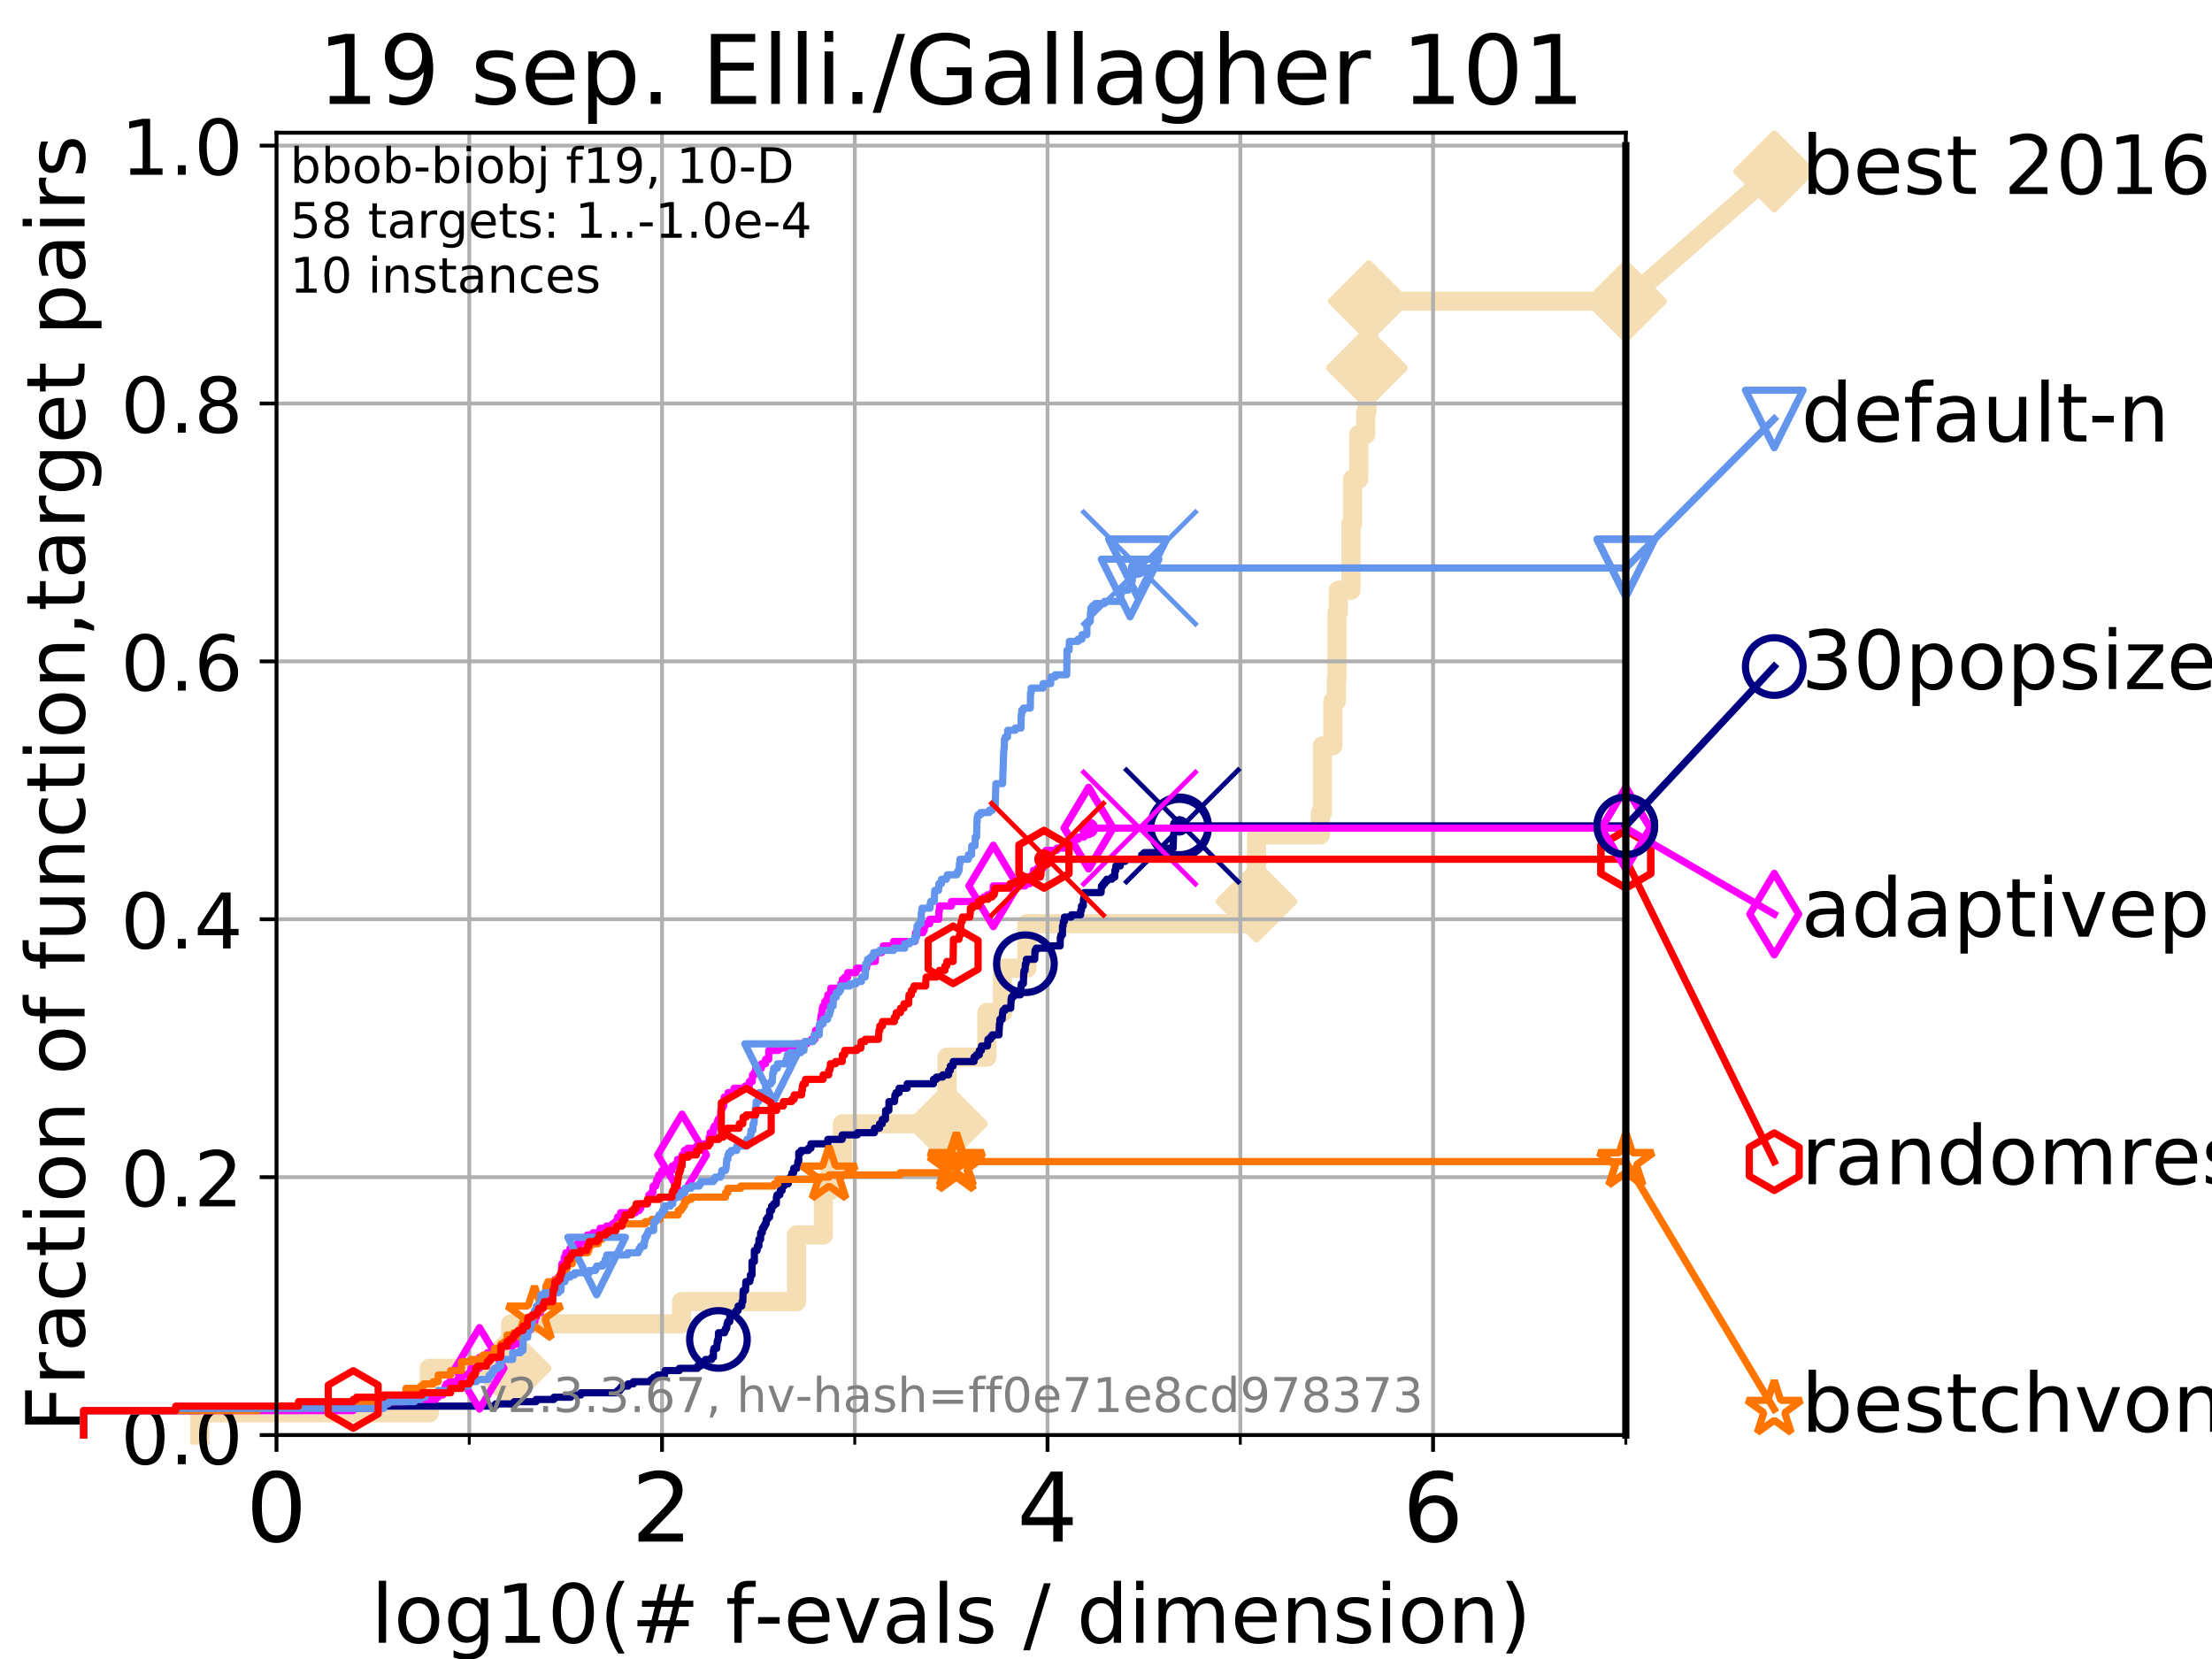 <?xml version="1.0" encoding="utf-8" standalone="no"?>
<!DOCTYPE svg PUBLIC "-//W3C//DTD SVG 1.1//EN"
  "http://www.w3.org/Graphics/SVG/1.1/DTD/svg11.dtd">
<!-- Created with matplotlib (https://matplotlib.org/) -->
<svg height="345.6pt" version="1.1" viewBox="0 0 460.8 345.6" width="460.8pt" xmlns="http://www.w3.org/2000/svg" xmlns:xlink="http://www.w3.org/1999/xlink">
 <defs>
  <style type="text/css">
*{stroke-linecap:butt;stroke-linejoin:round;}
  </style>
 </defs>
 <g id="figure_1">
  <g id="patch_1">
   <path d="M 0 345.6 
L 460.8 345.6 
L 460.8 0 
L 0 0 
z
" style="fill:#ffffff;"/>
  </g>
  <g id="axes_1">
   <g id="patch_2">
    <path d="M 57.6 298.944 
L 338.688 298.944 
L 338.688 27.648 
L 57.6 27.648 
z
" style="fill:#ffffff;"/>
   </g>
   <g id="line2d_1">
    <path d="M 41.621 298.944 
L 41.621 294.313 
L 89.419 294.313 
L 89.419 285.05 
L 106.383 285.05 
L 106.383 275.788 
L 141.983 275.788 
L 141.983 271.157 
L 165.929 271.157 
L 165.929 257.263 
L 171.524 257.263 
L 171.524 248.001 
L 172.956 248.001 
L 172.956 243.37 
L 175.483 243.37 
L 175.483 234.107 
L 197.277 234.107 
L 197.277 220.214 
L 205.587 220.214 
L 205.587 210.951 
L 208.823 210.951 
L 208.823 201.689 
L 213.928 201.689 
L 213.928 192.426 
L 261.525 192.426 
L 261.525 187.795 
L 261.75 187.795 
L 261.75 173.901 
L 275.063 173.901 
L 275.063 169.27 
L 275.484 169.27 
L 275.484 155.377 
L 277.658 155.377 
L 277.658 146.114 
L 278.377 146.114 
L 278.377 141.483 
L 278.524 141.483 
L 278.524 127.589 
L 278.801 127.589 
L 278.801 122.958 
L 281.433 122.958 
L 281.433 109.065 
L 281.777 109.065 
L 281.777 99.802 
L 283.047 99.802 
L 283.047 90.54 
L 284.49 90.54 
L 284.49 85.909 
L 284.757 85.909 
L 284.757 76.646 
L 285.153 76.646 
L 285.153 62.753 
L 338.688 62.753 
" style="fill:none;stroke:#f5deb3;stroke-linecap:square;stroke-width:4;"/>
   </g>
   <g id="line2d_2">
    <defs>
     <path d="M 0 7.778 
L 7.778 0 
L 0 -7.778 
L -7.778 0 
z
" id="mb323de3e77" style="stroke:#f5deb3;stroke-linejoin:miter;stroke-width:1.5;"/>
    </defs>
    <g>
     <use style="fill:#f5deb3;stroke:#f5deb3;stroke-linejoin:miter;stroke-width:1.5;" x="106.383" xlink:href="#mb323de3e77" y="285.05"/>
     <use style="fill:#f5deb3;stroke:#f5deb3;stroke-linejoin:miter;stroke-width:1.5;" x="197.277" xlink:href="#mb323de3e77" y="234.107"/>
     <use style="fill:#f5deb3;stroke:#f5deb3;stroke-linejoin:miter;stroke-width:1.5;" x="261.75" xlink:href="#mb323de3e77" y="187.795"/>
     <use style="fill:#f5deb3;stroke:#f5deb3;stroke-linejoin:miter;stroke-width:1.5;" x="284.757" xlink:href="#mb323de3e77" y="76.646"/>
     <use style="fill:#f5deb3;stroke:#f5deb3;stroke-linejoin:miter;stroke-width:1.5;" x="285.153" xlink:href="#mb323de3e77" y="62.753"/>
     <use style="fill:#f5deb3;stroke:#f5deb3;stroke-linejoin:miter;stroke-width:1.5;" x="338.688" xlink:href="#mb323de3e77" y="62.753"/>
    </g>
   </g>
   <g id="line2d_3">
    <path style="fill:none;stroke:#f5deb3;stroke-linecap:square;stroke-width:4;"/>
    <g/>
   </g>
   <g id="line2d_4">
    <path d="M 338.688 62.753 
L 369.608 35.706 
" style="fill:none;stroke:#f5deb3;stroke-linecap:square;stroke-width:4;"/>
    <g>
     <use style="fill:#f5deb3;stroke:#f5deb3;stroke-linejoin:miter;stroke-width:1.5;" x="338.688" xlink:href="#mb323de3e77" y="62.753"/>
     <use style="fill:#f5deb3;stroke:#f5deb3;stroke-linejoin:miter;stroke-width:1.5;" x="369.608" xlink:href="#mb323de3e77" y="35.706"/>
    </g>
   </g>
   <g id="matplotlib.axis_1">
    <g id="xtick_1">
     <g id="line2d_5">
      <path clip-path="url(#p446b3ff783)" d="M 57.6 298.944 
L 57.6 27.648 
" style="fill:none;stroke:#b0b0b0;stroke-linecap:square;stroke-width:0.8;"/>
     </g>
     <g id="line2d_6">
      <defs>
       <path d="M 0 0 
L 0 3.5 
" id="m85ab19515f" style="stroke:#000000;stroke-width:0.8;"/>
      </defs>
      <g>
       <use style="stroke:#000000;stroke-width:0.8;" x="57.6" xlink:href="#m85ab19515f" y="298.944"/>
      </g>
     </g>
     <g id="text_1">
      <!-- 0 -->
      <defs>
       <path d="M 31.781 66.406 
Q 24.172 66.406 20.328 58.906 
Q 16.5 51.422 16.5 36.375 
Q 16.5 21.391 20.328 13.891 
Q 24.172 6.391 31.781 6.391 
Q 39.453 6.391 43.281 13.891 
Q 47.125 21.391 47.125 36.375 
Q 47.125 51.422 43.281 58.906 
Q 39.453 66.406 31.781 66.406 
z
M 31.781 74.219 
Q 44.047 74.219 50.516 64.516 
Q 56.984 54.828 56.984 36.375 
Q 56.984 17.969 50.516 8.266 
Q 44.047 -1.422 31.781 -1.422 
Q 19.531 -1.422 13.062 8.266 
Q 6.594 17.969 6.594 36.375 
Q 6.594 54.828 13.062 64.516 
Q 19.531 74.219 31.781 74.219 
z
" id="DejaVuSans-48"/>
      </defs>
      <g transform="translate(51.237 321.141)scale(0.2 -0.2)">
       <use xlink:href="#DejaVuSans-48"/>
      </g>
     </g>
    </g>
    <g id="xtick_2">
     <g id="line2d_7">
      <path clip-path="url(#p446b3ff783)" d="M 137.911 298.944 
L 137.911 27.648 
" style="fill:none;stroke:#b0b0b0;stroke-linecap:square;stroke-width:0.8;"/>
     </g>
     <g id="line2d_8">
      <g>
       <use style="stroke:#000000;stroke-width:0.8;" x="137.911" xlink:href="#m85ab19515f" y="298.944"/>
      </g>
     </g>
     <g id="text_2">
      <!-- 2 -->
      <defs>
       <path d="M 19.188 8.297 
L 53.609 8.297 
L 53.609 0 
L 7.328 0 
L 7.328 8.297 
Q 12.938 14.109 22.625 23.891 
Q 32.328 33.688 34.812 36.531 
Q 39.547 41.844 41.422 45.531 
Q 43.312 49.219 43.312 52.781 
Q 43.312 58.594 39.234 62.25 
Q 35.156 65.922 28.609 65.922 
Q 23.969 65.922 18.812 64.312 
Q 13.672 62.703 7.812 59.422 
L 7.812 69.391 
Q 13.766 71.781 18.938 73 
Q 24.125 74.219 28.422 74.219 
Q 39.75 74.219 46.484 68.547 
Q 53.219 62.891 53.219 53.422 
Q 53.219 48.922 51.531 44.891 
Q 49.859 40.875 45.406 35.406 
Q 44.188 33.984 37.641 27.219 
Q 31.109 20.453 19.188 8.297 
z
" id="DejaVuSans-50"/>
      </defs>
      <g transform="translate(131.548 321.141)scale(0.2 -0.2)">
       <use xlink:href="#DejaVuSans-50"/>
      </g>
     </g>
    </g>
    <g id="xtick_3">
     <g id="line2d_9">
      <path clip-path="url(#p446b3ff783)" d="M 218.222 298.944 
L 218.222 27.648 
" style="fill:none;stroke:#b0b0b0;stroke-linecap:square;stroke-width:0.8;"/>
     </g>
     <g id="line2d_10">
      <g>
       <use style="stroke:#000000;stroke-width:0.8;" x="218.222" xlink:href="#m85ab19515f" y="298.944"/>
      </g>
     </g>
     <g id="text_3">
      <!-- 4 -->
      <defs>
       <path d="M 37.797 64.312 
L 12.891 25.391 
L 37.797 25.391 
z
M 35.203 72.906 
L 47.609 72.906 
L 47.609 25.391 
L 58.016 25.391 
L 58.016 17.188 
L 47.609 17.188 
L 47.609 0 
L 37.797 0 
L 37.797 17.188 
L 4.891 17.188 
L 4.891 26.703 
z
" id="DejaVuSans-52"/>
      </defs>
      <g transform="translate(211.859 321.141)scale(0.2 -0.2)">
       <use xlink:href="#DejaVuSans-52"/>
      </g>
     </g>
    </g>
    <g id="xtick_4">
     <g id="line2d_11">
      <path clip-path="url(#p446b3ff783)" d="M 298.533 298.944 
L 298.533 27.648 
" style="fill:none;stroke:#b0b0b0;stroke-linecap:square;stroke-width:0.8;"/>
     </g>
     <g id="line2d_12">
      <g>
       <use style="stroke:#000000;stroke-width:0.8;" x="298.533" xlink:href="#m85ab19515f" y="298.944"/>
      </g>
     </g>
     <g id="text_4">
      <!-- 6 -->
      <defs>
       <path d="M 33.016 40.375 
Q 26.375 40.375 22.484 35.828 
Q 18.609 31.297 18.609 23.391 
Q 18.609 15.531 22.484 10.953 
Q 26.375 6.391 33.016 6.391 
Q 39.656 6.391 43.531 10.953 
Q 47.406 15.531 47.406 23.391 
Q 47.406 31.297 43.531 35.828 
Q 39.656 40.375 33.016 40.375 
z
M 52.594 71.297 
L 52.594 62.312 
Q 48.875 64.062 45.094 64.984 
Q 41.312 65.922 37.594 65.922 
Q 27.828 65.922 22.672 59.328 
Q 17.531 52.734 16.797 39.406 
Q 19.672 43.656 24.016 45.922 
Q 28.375 48.188 33.594 48.188 
Q 44.578 48.188 50.953 41.516 
Q 57.328 34.859 57.328 23.391 
Q 57.328 12.156 50.688 5.359 
Q 44.047 -1.422 33.016 -1.422 
Q 20.359 -1.422 13.672 8.266 
Q 6.984 17.969 6.984 36.375 
Q 6.984 53.656 15.188 63.938 
Q 23.391 74.219 37.203 74.219 
Q 40.922 74.219 44.703 73.484 
Q 48.484 72.75 52.594 71.297 
z
" id="DejaVuSans-54"/>
      </defs>
      <g transform="translate(292.17 321.141)scale(0.2 -0.2)">
       <use xlink:href="#DejaVuSans-54"/>
      </g>
     </g>
    </g>
    <g id="xtick_5">
     <g id="line2d_13">
      <path clip-path="url(#p446b3ff783)" d="M 97.755 298.944 
L 97.755 27.648 
" style="fill:none;stroke:#b0b0b0;stroke-linecap:square;stroke-width:0.8;"/>
     </g>
     <g id="line2d_14">
      <defs>
       <path d="M 0 0 
L 0 2 
" id="mb11069f42f" style="stroke:#000000;stroke-width:0.6;"/>
      </defs>
      <g>
       <use style="stroke:#000000;stroke-width:0.6;" x="97.755" xlink:href="#mb11069f42f" y="298.944"/>
      </g>
     </g>
    </g>
    <g id="xtick_6">
     <g id="line2d_15">
      <path clip-path="url(#p446b3ff783)" d="M 178.066 298.944 
L 178.066 27.648 
" style="fill:none;stroke:#b0b0b0;stroke-linecap:square;stroke-width:0.8;"/>
     </g>
     <g id="line2d_16">
      <g>
       <use style="stroke:#000000;stroke-width:0.6;" x="178.066" xlink:href="#mb11069f42f" y="298.944"/>
      </g>
     </g>
    </g>
    <g id="xtick_7">
     <g id="line2d_17">
      <path clip-path="url(#p446b3ff783)" d="M 258.377 298.944 
L 258.377 27.648 
" style="fill:none;stroke:#b0b0b0;stroke-linecap:square;stroke-width:0.8;"/>
     </g>
     <g id="line2d_18">
      <g>
       <use style="stroke:#000000;stroke-width:0.6;" x="258.377" xlink:href="#mb11069f42f" y="298.944"/>
      </g>
     </g>
    </g>
    <g id="xtick_8">
     <g id="line2d_19">
      <path clip-path="url(#p446b3ff783)" d="M 338.688 298.944 
L 338.688 27.648 
" style="fill:none;stroke:#b0b0b0;stroke-linecap:square;stroke-width:0.8;"/>
     </g>
     <g id="line2d_20">
      <g>
       <use style="stroke:#000000;stroke-width:0.6;" x="338.688" xlink:href="#mb11069f42f" y="298.944"/>
      </g>
     </g>
    </g>
    <g id="text_5">
     <!-- log10(# f-evals / dimension) -->
     <defs>
      <path d="M 9.422 75.984 
L 18.406 75.984 
L 18.406 0 
L 9.422 0 
z
" id="DejaVuSans-108"/>
      <path d="M 30.609 48.391 
Q 23.391 48.391 19.188 42.75 
Q 14.984 37.109 14.984 27.297 
Q 14.984 17.484 19.156 11.844 
Q 23.344 6.203 30.609 6.203 
Q 37.797 6.203 41.984 11.859 
Q 46.188 17.531 46.188 27.297 
Q 46.188 37.016 41.984 42.703 
Q 37.797 48.391 30.609 48.391 
z
M 30.609 56 
Q 42.328 56 49.016 48.375 
Q 55.719 40.766 55.719 27.297 
Q 55.719 13.875 49.016 6.219 
Q 42.328 -1.422 30.609 -1.422 
Q 18.844 -1.422 12.172 6.219 
Q 5.516 13.875 5.516 27.297 
Q 5.516 40.766 12.172 48.375 
Q 18.844 56 30.609 56 
z
" id="DejaVuSans-111"/>
      <path d="M 45.406 27.984 
Q 45.406 37.75 41.375 43.109 
Q 37.359 48.484 30.078 48.484 
Q 22.859 48.484 18.828 43.109 
Q 14.797 37.75 14.797 27.984 
Q 14.797 18.266 18.828 12.891 
Q 22.859 7.516 30.078 7.516 
Q 37.359 7.516 41.375 12.891 
Q 45.406 18.266 45.406 27.984 
z
M 54.391 6.781 
Q 54.391 -7.172 48.188 -13.984 
Q 42 -20.797 29.203 -20.797 
Q 24.469 -20.797 20.266 -20.094 
Q 16.062 -19.391 12.109 -17.922 
L 12.109 -9.188 
Q 16.062 -11.328 19.922 -12.344 
Q 23.781 -13.375 27.781 -13.375 
Q 36.625 -13.375 41.016 -8.766 
Q 45.406 -4.156 45.406 5.172 
L 45.406 9.625 
Q 42.625 4.781 38.281 2.391 
Q 33.938 0 27.875 0 
Q 17.828 0 11.672 7.656 
Q 5.516 15.328 5.516 27.984 
Q 5.516 40.672 11.672 48.328 
Q 17.828 56 27.875 56 
Q 33.938 56 38.281 53.609 
Q 42.625 51.219 45.406 46.391 
L 45.406 54.688 
L 54.391 54.688 
z
" id="DejaVuSans-103"/>
      <path d="M 12.406 8.297 
L 28.516 8.297 
L 28.516 63.922 
L 10.984 60.406 
L 10.984 69.391 
L 28.422 72.906 
L 38.281 72.906 
L 38.281 8.297 
L 54.391 8.297 
L 54.391 0 
L 12.406 0 
z
" id="DejaVuSans-49"/>
      <path d="M 31 75.875 
Q 24.469 64.656 21.281 53.656 
Q 18.109 42.672 18.109 31.391 
Q 18.109 20.125 21.312 9.062 
Q 24.516 -2 31 -13.188 
L 23.188 -13.188 
Q 15.875 -1.703 12.234 9.375 
Q 8.594 20.453 8.594 31.391 
Q 8.594 42.281 12.203 53.312 
Q 15.828 64.359 23.188 75.875 
z
" id="DejaVuSans-40"/>
      <path d="M 51.125 44 
L 36.922 44 
L 32.812 27.688 
L 47.125 27.688 
z
M 43.797 71.781 
L 38.719 51.516 
L 52.984 51.516 
L 58.109 71.781 
L 65.922 71.781 
L 60.891 51.516 
L 76.125 51.516 
L 76.125 44 
L 58.984 44 
L 54.984 27.688 
L 70.516 27.688 
L 70.516 20.219 
L 53.078 20.219 
L 48 0 
L 40.188 0 
L 45.219 20.219 
L 30.906 20.219 
L 25.875 0 
L 18.016 0 
L 23.094 20.219 
L 7.719 20.219 
L 7.719 27.688 
L 24.906 27.688 
L 29 44 
L 13.281 44 
L 13.281 51.516 
L 30.906 51.516 
L 35.891 71.781 
z
" id="DejaVuSans-35"/>
      <path id="DejaVuSans-32"/>
      <path d="M 37.109 75.984 
L 37.109 68.5 
L 28.516 68.5 
Q 23.688 68.5 21.797 66.547 
Q 19.922 64.594 19.922 59.516 
L 19.922 54.688 
L 34.719 54.688 
L 34.719 47.703 
L 19.922 47.703 
L 19.922 0 
L 10.891 0 
L 10.891 47.703 
L 2.297 47.703 
L 2.297 54.688 
L 10.891 54.688 
L 10.891 58.5 
Q 10.891 67.625 15.141 71.797 
Q 19.391 75.984 28.609 75.984 
z
" id="DejaVuSans-102"/>
      <path d="M 4.891 31.391 
L 31.203 31.391 
L 31.203 23.391 
L 4.891 23.391 
z
" id="DejaVuSans-45"/>
      <path d="M 56.203 29.594 
L 56.203 25.203 
L 14.891 25.203 
Q 15.484 15.922 20.484 11.062 
Q 25.484 6.203 34.422 6.203 
Q 39.594 6.203 44.453 7.469 
Q 49.312 8.734 54.109 11.281 
L 54.109 2.781 
Q 49.266 0.734 44.188 -0.344 
Q 39.109 -1.422 33.891 -1.422 
Q 20.797 -1.422 13.156 6.188 
Q 5.516 13.812 5.516 26.812 
Q 5.516 40.234 12.766 48.109 
Q 20.016 56 32.328 56 
Q 43.359 56 49.781 48.891 
Q 56.203 41.797 56.203 29.594 
z
M 47.219 32.234 
Q 47.125 39.594 43.094 43.984 
Q 39.062 48.391 32.422 48.391 
Q 24.906 48.391 20.391 44.141 
Q 15.875 39.891 15.188 32.172 
z
" id="DejaVuSans-101"/>
      <path d="M 2.984 54.688 
L 12.5 54.688 
L 29.594 8.797 
L 46.688 54.688 
L 56.203 54.688 
L 35.688 0 
L 23.484 0 
z
" id="DejaVuSans-118"/>
      <path d="M 34.281 27.484 
Q 23.391 27.484 19.188 25 
Q 14.984 22.516 14.984 16.5 
Q 14.984 11.719 18.141 8.906 
Q 21.297 6.109 26.703 6.109 
Q 34.188 6.109 38.703 11.406 
Q 43.219 16.703 43.219 25.484 
L 43.219 27.484 
z
M 52.203 31.203 
L 52.203 0 
L 43.219 0 
L 43.219 8.297 
Q 40.141 3.328 35.547 0.953 
Q 30.953 -1.422 24.312 -1.422 
Q 15.922 -1.422 10.953 3.297 
Q 6 8.016 6 15.922 
Q 6 25.141 12.172 29.828 
Q 18.359 34.516 30.609 34.516 
L 43.219 34.516 
L 43.219 35.406 
Q 43.219 41.609 39.141 45 
Q 35.062 48.391 27.688 48.391 
Q 23 48.391 18.547 47.266 
Q 14.109 46.141 10.016 43.891 
L 10.016 52.203 
Q 14.938 54.109 19.578 55.047 
Q 24.219 56 28.609 56 
Q 40.484 56 46.344 49.844 
Q 52.203 43.703 52.203 31.203 
z
" id="DejaVuSans-97"/>
      <path d="M 44.281 53.078 
L 44.281 44.578 
Q 40.484 46.531 36.375 47.5 
Q 32.281 48.484 27.875 48.484 
Q 21.188 48.484 17.844 46.438 
Q 14.5 44.391 14.5 40.281 
Q 14.5 37.156 16.891 35.375 
Q 19.281 33.594 26.516 31.984 
L 29.594 31.297 
Q 39.156 29.25 43.188 25.516 
Q 47.219 21.781 47.219 15.094 
Q 47.219 7.469 41.188 3.016 
Q 35.156 -1.422 24.609 -1.422 
Q 20.219 -1.422 15.453 -0.562 
Q 10.688 0.297 5.422 2 
L 5.422 11.281 
Q 10.406 8.688 15.234 7.391 
Q 20.062 6.109 24.812 6.109 
Q 31.156 6.109 34.562 8.281 
Q 37.984 10.453 37.984 14.406 
Q 37.984 18.062 35.516 20.016 
Q 33.062 21.969 24.703 23.781 
L 21.578 24.516 
Q 13.234 26.266 9.516 29.906 
Q 5.812 33.547 5.812 39.891 
Q 5.812 47.609 11.281 51.797 
Q 16.75 56 26.812 56 
Q 31.781 56 36.172 55.266 
Q 40.578 54.547 44.281 53.078 
z
" id="DejaVuSans-115"/>
      <path d="M 25.391 72.906 
L 33.688 72.906 
L 8.297 -9.281 
L 0 -9.281 
z
" id="DejaVuSans-47"/>
      <path d="M 45.406 46.391 
L 45.406 75.984 
L 54.391 75.984 
L 54.391 0 
L 45.406 0 
L 45.406 8.203 
Q 42.578 3.328 38.25 0.953 
Q 33.938 -1.422 27.875 -1.422 
Q 17.969 -1.422 11.734 6.484 
Q 5.516 14.406 5.516 27.297 
Q 5.516 40.188 11.734 48.094 
Q 17.969 56 27.875 56 
Q 33.938 56 38.25 53.625 
Q 42.578 51.266 45.406 46.391 
z
M 14.797 27.297 
Q 14.797 17.391 18.875 11.75 
Q 22.953 6.109 30.078 6.109 
Q 37.203 6.109 41.297 11.75 
Q 45.406 17.391 45.406 27.297 
Q 45.406 37.203 41.297 42.844 
Q 37.203 48.484 30.078 48.484 
Q 22.953 48.484 18.875 42.844 
Q 14.797 37.203 14.797 27.297 
z
" id="DejaVuSans-100"/>
      <path d="M 9.422 54.688 
L 18.406 54.688 
L 18.406 0 
L 9.422 0 
z
M 9.422 75.984 
L 18.406 75.984 
L 18.406 64.594 
L 9.422 64.594 
z
" id="DejaVuSans-105"/>
      <path d="M 52 44.188 
Q 55.375 50.25 60.062 53.125 
Q 64.75 56 71.094 56 
Q 79.641 56 84.281 50.016 
Q 88.922 44.047 88.922 33.016 
L 88.922 0 
L 79.891 0 
L 79.891 32.719 
Q 79.891 40.578 77.094 44.375 
Q 74.312 48.188 68.609 48.188 
Q 61.625 48.188 57.562 43.547 
Q 53.516 38.922 53.516 30.906 
L 53.516 0 
L 44.484 0 
L 44.484 32.719 
Q 44.484 40.625 41.703 44.406 
Q 38.922 48.188 33.109 48.188 
Q 26.219 48.188 22.156 43.531 
Q 18.109 38.875 18.109 30.906 
L 18.109 0 
L 9.078 0 
L 9.078 54.688 
L 18.109 54.688 
L 18.109 46.188 
Q 21.188 51.219 25.484 53.609 
Q 29.781 56 35.688 56 
Q 41.656 56 45.828 52.969 
Q 50 49.953 52 44.188 
z
" id="DejaVuSans-109"/>
      <path d="M 54.891 33.016 
L 54.891 0 
L 45.906 0 
L 45.906 32.719 
Q 45.906 40.484 42.875 44.328 
Q 39.844 48.188 33.797 48.188 
Q 26.516 48.188 22.312 43.547 
Q 18.109 38.922 18.109 30.906 
L 18.109 0 
L 9.078 0 
L 9.078 54.688 
L 18.109 54.688 
L 18.109 46.188 
Q 21.344 51.125 25.703 53.562 
Q 30.078 56 35.797 56 
Q 45.219 56 50.047 50.172 
Q 54.891 44.344 54.891 33.016 
z
" id="DejaVuSans-110"/>
      <path d="M 8.016 75.875 
L 15.828 75.875 
Q 23.141 64.359 26.781 53.312 
Q 30.422 42.281 30.422 31.391 
Q 30.422 20.453 26.781 9.375 
Q 23.141 -1.703 15.828 -13.188 
L 8.016 -13.188 
Q 14.5 -2 17.703 9.062 
Q 20.906 20.125 20.906 31.391 
Q 20.906 42.672 17.703 53.656 
Q 14.5 64.656 8.016 75.875 
z
" id="DejaVuSans-41"/>
     </defs>
     <g transform="translate(77.303 342.218)scale(0.17 -0.17)">
      <use xlink:href="#DejaVuSans-108"/>
      <use x="27.783" xlink:href="#DejaVuSans-111"/>
      <use x="88.965" xlink:href="#DejaVuSans-103"/>
      <use x="152.441" xlink:href="#DejaVuSans-49"/>
      <use x="216.064" xlink:href="#DejaVuSans-48"/>
      <use x="279.688" xlink:href="#DejaVuSans-40"/>
      <use x="318.701" xlink:href="#DejaVuSans-35"/>
      <use x="402.49" xlink:href="#DejaVuSans-32"/>
      <use x="434.277" xlink:href="#DejaVuSans-102"/>
      <use x="469.404" xlink:href="#DejaVuSans-45"/>
      <use x="505.488" xlink:href="#DejaVuSans-101"/>
      <use x="567.012" xlink:href="#DejaVuSans-118"/>
      <use x="626.191" xlink:href="#DejaVuSans-97"/>
      <use x="687.471" xlink:href="#DejaVuSans-108"/>
      <use x="715.254" xlink:href="#DejaVuSans-115"/>
      <use x="767.354" xlink:href="#DejaVuSans-32"/>
      <use x="799.141" xlink:href="#DejaVuSans-47"/>
      <use x="832.832" xlink:href="#DejaVuSans-32"/>
      <use x="864.619" xlink:href="#DejaVuSans-100"/>
      <use x="928.096" xlink:href="#DejaVuSans-105"/>
      <use x="955.879" xlink:href="#DejaVuSans-109"/>
      <use x="1053.291" xlink:href="#DejaVuSans-101"/>
      <use x="1114.814" xlink:href="#DejaVuSans-110"/>
      <use x="1178.193" xlink:href="#DejaVuSans-115"/>
      <use x="1230.293" xlink:href="#DejaVuSans-105"/>
      <use x="1258.076" xlink:href="#DejaVuSans-111"/>
      <use x="1319.258" xlink:href="#DejaVuSans-110"/>
      <use x="1382.637" xlink:href="#DejaVuSans-41"/>
     </g>
    </g>
   </g>
   <g id="matplotlib.axis_2">
    <g id="ytick_1">
     <g id="line2d_21">
      <path clip-path="url(#p446b3ff783)" d="M 57.6 298.944 
L 338.688 298.944 
" style="fill:none;stroke:#b0b0b0;stroke-linecap:square;stroke-width:0.8;"/>
     </g>
     <g id="line2d_22">
      <defs>
       <path d="M 0 0 
L -3.5 0 
" id="mef7241e20f" style="stroke:#000000;stroke-width:0.8;"/>
      </defs>
      <g>
       <use style="stroke:#000000;stroke-width:0.8;" x="57.6" xlink:href="#mef7241e20f" y="298.944"/>
      </g>
     </g>
     <g id="text_6">
      <!-- 0.0 -->
      <defs>
       <path d="M 10.688 12.406 
L 21 12.406 
L 21 0 
L 10.688 0 
z
" id="DejaVuSans-46"/>
      </defs>
      <g transform="translate(25.155 305.023)scale(0.16 -0.16)">
       <use xlink:href="#DejaVuSans-48"/>
       <use x="63.623" xlink:href="#DejaVuSans-46"/>
       <use x="95.41" xlink:href="#DejaVuSans-48"/>
      </g>
     </g>
    </g>
    <g id="ytick_2">
     <g id="line2d_23">
      <path clip-path="url(#p446b3ff783)" d="M 57.6 245.222 
L 338.688 245.222 
" style="fill:none;stroke:#b0b0b0;stroke-linecap:square;stroke-width:0.8;"/>
     </g>
     <g id="line2d_24">
      <g>
       <use style="stroke:#000000;stroke-width:0.8;" x="57.6" xlink:href="#mef7241e20f" y="245.222"/>
      </g>
     </g>
     <g id="text_7">
      <!-- 0.2 -->
      <g transform="translate(25.155 251.301)scale(0.16 -0.16)">
       <use xlink:href="#DejaVuSans-48"/>
       <use x="63.623" xlink:href="#DejaVuSans-46"/>
       <use x="95.41" xlink:href="#DejaVuSans-50"/>
      </g>
     </g>
    </g>
    <g id="ytick_3">
     <g id="line2d_25">
      <path clip-path="url(#p446b3ff783)" d="M 57.6 191.5 
L 338.688 191.5 
" style="fill:none;stroke:#b0b0b0;stroke-linecap:square;stroke-width:0.8;"/>
     </g>
     <g id="line2d_26">
      <g>
       <use style="stroke:#000000;stroke-width:0.8;" x="57.6" xlink:href="#mef7241e20f" y="191.5"/>
      </g>
     </g>
     <g id="text_8">
      <!-- 0.4 -->
      <g transform="translate(25.155 197.579)scale(0.16 -0.16)">
       <use xlink:href="#DejaVuSans-48"/>
       <use x="63.623" xlink:href="#DejaVuSans-46"/>
       <use x="95.41" xlink:href="#DejaVuSans-52"/>
      </g>
     </g>
    </g>
    <g id="ytick_4">
     <g id="line2d_27">
      <path clip-path="url(#p446b3ff783)" d="M 57.6 137.778 
L 338.688 137.778 
" style="fill:none;stroke:#b0b0b0;stroke-linecap:square;stroke-width:0.8;"/>
     </g>
     <g id="line2d_28">
      <g>
       <use style="stroke:#000000;stroke-width:0.8;" x="57.6" xlink:href="#mef7241e20f" y="137.778"/>
      </g>
     </g>
     <g id="text_9">
      <!-- 0.6 -->
      <g transform="translate(25.155 143.857)scale(0.16 -0.16)">
       <use xlink:href="#DejaVuSans-48"/>
       <use x="63.623" xlink:href="#DejaVuSans-46"/>
       <use x="95.41" xlink:href="#DejaVuSans-54"/>
      </g>
     </g>
    </g>
    <g id="ytick_5">
     <g id="line2d_29">
      <path clip-path="url(#p446b3ff783)" d="M 57.6 84.056 
L 338.688 84.056 
" style="fill:none;stroke:#b0b0b0;stroke-linecap:square;stroke-width:0.8;"/>
     </g>
     <g id="line2d_30">
      <g>
       <use style="stroke:#000000;stroke-width:0.8;" x="57.6" xlink:href="#mef7241e20f" y="84.056"/>
      </g>
     </g>
     <g id="text_10">
      <!-- 0.8 -->
      <defs>
       <path d="M 31.781 34.625 
Q 24.75 34.625 20.719 30.859 
Q 16.703 27.094 16.703 20.516 
Q 16.703 13.922 20.719 10.156 
Q 24.75 6.391 31.781 6.391 
Q 38.812 6.391 42.859 10.172 
Q 46.922 13.969 46.922 20.516 
Q 46.922 27.094 42.891 30.859 
Q 38.875 34.625 31.781 34.625 
z
M 21.922 38.812 
Q 15.578 40.375 12.031 44.719 
Q 8.5 49.078 8.5 55.328 
Q 8.5 64.062 14.719 69.141 
Q 20.953 74.219 31.781 74.219 
Q 42.672 74.219 48.875 69.141 
Q 55.078 64.062 55.078 55.328 
Q 55.078 49.078 51.531 44.719 
Q 48 40.375 41.703 38.812 
Q 48.828 37.156 52.797 32.312 
Q 56.781 27.484 56.781 20.516 
Q 56.781 9.906 50.312 4.234 
Q 43.844 -1.422 31.781 -1.422 
Q 19.734 -1.422 13.25 4.234 
Q 6.781 9.906 6.781 20.516 
Q 6.781 27.484 10.781 32.312 
Q 14.797 37.156 21.922 38.812 
z
M 18.312 54.391 
Q 18.312 48.734 21.844 45.562 
Q 25.391 42.391 31.781 42.391 
Q 38.141 42.391 41.719 45.562 
Q 45.312 48.734 45.312 54.391 
Q 45.312 60.062 41.719 63.234 
Q 38.141 66.406 31.781 66.406 
Q 25.391 66.406 21.844 63.234 
Q 18.312 60.062 18.312 54.391 
z
" id="DejaVuSans-56"/>
      </defs>
      <g transform="translate(25.155 90.135)scale(0.16 -0.16)">
       <use xlink:href="#DejaVuSans-48"/>
       <use x="63.623" xlink:href="#DejaVuSans-46"/>
       <use x="95.41" xlink:href="#DejaVuSans-56"/>
      </g>
     </g>
    </g>
    <g id="ytick_6">
     <g id="line2d_31">
      <path clip-path="url(#p446b3ff783)" d="M 57.6 30.334 
L 338.688 30.334 
" style="fill:none;stroke:#b0b0b0;stroke-linecap:square;stroke-width:0.8;"/>
     </g>
     <g id="line2d_32">
      <g>
       <use style="stroke:#000000;stroke-width:0.8;" x="57.6" xlink:href="#mef7241e20f" y="30.334"/>
      </g>
     </g>
     <g id="text_11">
      <!-- 1.0 -->
      <g transform="translate(25.155 36.413)scale(0.16 -0.16)">
       <use xlink:href="#DejaVuSans-49"/>
       <use x="63.623" xlink:href="#DejaVuSans-46"/>
       <use x="95.41" xlink:href="#DejaVuSans-48"/>
      </g>
     </g>
    </g>
    <g id="text_12">
     <!-- Fraction of function,target pairs -->
     <defs>
      <path d="M 9.812 72.906 
L 51.703 72.906 
L 51.703 64.594 
L 19.672 64.594 
L 19.672 43.109 
L 48.578 43.109 
L 48.578 34.812 
L 19.672 34.812 
L 19.672 0 
L 9.812 0 
z
" id="DejaVuSans-70"/>
      <path d="M 41.109 46.297 
Q 39.594 47.172 37.812 47.578 
Q 36.031 48 33.891 48 
Q 26.266 48 22.188 43.047 
Q 18.109 38.094 18.109 28.812 
L 18.109 0 
L 9.078 0 
L 9.078 54.688 
L 18.109 54.688 
L 18.109 46.188 
Q 20.953 51.172 25.484 53.578 
Q 30.031 56 36.531 56 
Q 37.453 56 38.578 55.875 
Q 39.703 55.766 41.062 55.516 
z
" id="DejaVuSans-114"/>
      <path d="M 48.781 52.594 
L 48.781 44.188 
Q 44.969 46.297 41.141 47.344 
Q 37.312 48.391 33.406 48.391 
Q 24.656 48.391 19.812 42.844 
Q 14.984 37.312 14.984 27.297 
Q 14.984 17.281 19.812 11.734 
Q 24.656 6.203 33.406 6.203 
Q 37.312 6.203 41.141 7.25 
Q 44.969 8.297 48.781 10.406 
L 48.781 2.094 
Q 45.016 0.344 40.984 -0.531 
Q 36.969 -1.422 32.422 -1.422 
Q 20.062 -1.422 12.781 6.344 
Q 5.516 14.109 5.516 27.297 
Q 5.516 40.672 12.859 48.328 
Q 20.219 56 33.016 56 
Q 37.156 56 41.109 55.141 
Q 45.062 54.297 48.781 52.594 
z
" id="DejaVuSans-99"/>
      <path d="M 18.312 70.219 
L 18.312 54.688 
L 36.812 54.688 
L 36.812 47.703 
L 18.312 47.703 
L 18.312 18.016 
Q 18.312 11.328 20.141 9.422 
Q 21.969 7.516 27.594 7.516 
L 36.812 7.516 
L 36.812 0 
L 27.594 0 
Q 17.188 0 13.234 3.875 
Q 9.281 7.766 9.281 18.016 
L 9.281 47.703 
L 2.688 47.703 
L 2.688 54.688 
L 9.281 54.688 
L 9.281 70.219 
z
" id="DejaVuSans-116"/>
      <path d="M 8.5 21.578 
L 8.5 54.688 
L 17.484 54.688 
L 17.484 21.922 
Q 17.484 14.156 20.5 10.266 
Q 23.531 6.391 29.594 6.391 
Q 36.859 6.391 41.078 11.031 
Q 45.312 15.672 45.312 23.688 
L 45.312 54.688 
L 54.297 54.688 
L 54.297 0 
L 45.312 0 
L 45.312 8.406 
Q 42.047 3.422 37.719 1 
Q 33.406 -1.422 27.688 -1.422 
Q 18.266 -1.422 13.375 4.438 
Q 8.5 10.297 8.5 21.578 
z
M 31.109 56 
z
" id="DejaVuSans-117"/>
      <path d="M 11.719 12.406 
L 22.016 12.406 
L 22.016 4 
L 14.016 -11.625 
L 7.719 -11.625 
L 11.719 4 
z
" id="DejaVuSans-44"/>
      <path d="M 18.109 8.203 
L 18.109 -20.797 
L 9.078 -20.797 
L 9.078 54.688 
L 18.109 54.688 
L 18.109 46.391 
Q 20.953 51.266 25.266 53.625 
Q 29.594 56 35.594 56 
Q 45.562 56 51.781 48.094 
Q 58.016 40.188 58.016 27.297 
Q 58.016 14.406 51.781 6.484 
Q 45.562 -1.422 35.594 -1.422 
Q 29.594 -1.422 25.266 0.953 
Q 20.953 3.328 18.109 8.203 
z
M 48.688 27.297 
Q 48.688 37.203 44.609 42.844 
Q 40.531 48.484 33.406 48.484 
Q 26.266 48.484 22.188 42.844 
Q 18.109 37.203 18.109 27.297 
Q 18.109 17.391 22.188 11.75 
Q 26.266 6.109 33.406 6.109 
Q 40.531 6.109 44.609 11.75 
Q 48.688 17.391 48.688 27.297 
z
" id="DejaVuSans-112"/>
     </defs>
     <g transform="translate(17.62 298.435)rotate(-90)scale(0.17 -0.17)">
      <use xlink:href="#DejaVuSans-70"/>
      <use x="57.41" xlink:href="#DejaVuSans-114"/>
      <use x="98.523" xlink:href="#DejaVuSans-97"/>
      <use x="159.803" xlink:href="#DejaVuSans-99"/>
      <use x="214.783" xlink:href="#DejaVuSans-116"/>
      <use x="253.992" xlink:href="#DejaVuSans-105"/>
      <use x="281.775" xlink:href="#DejaVuSans-111"/>
      <use x="342.957" xlink:href="#DejaVuSans-110"/>
      <use x="406.336" xlink:href="#DejaVuSans-32"/>
      <use x="438.123" xlink:href="#DejaVuSans-111"/>
      <use x="499.305" xlink:href="#DejaVuSans-102"/>
      <use x="534.51" xlink:href="#DejaVuSans-32"/>
      <use x="566.297" xlink:href="#DejaVuSans-102"/>
      <use x="601.502" xlink:href="#DejaVuSans-117"/>
      <use x="664.881" xlink:href="#DejaVuSans-110"/>
      <use x="728.26" xlink:href="#DejaVuSans-99"/>
      <use x="783.24" xlink:href="#DejaVuSans-116"/>
      <use x="822.449" xlink:href="#DejaVuSans-105"/>
      <use x="850.232" xlink:href="#DejaVuSans-111"/>
      <use x="911.414" xlink:href="#DejaVuSans-110"/>
      <use x="974.793" xlink:href="#DejaVuSans-44"/>
      <use x="1006.58" xlink:href="#DejaVuSans-116"/>
      <use x="1045.789" xlink:href="#DejaVuSans-97"/>
      <use x="1107.068" xlink:href="#DejaVuSans-114"/>
      <use x="1148.166" xlink:href="#DejaVuSans-103"/>
      <use x="1211.643" xlink:href="#DejaVuSans-101"/>
      <use x="1273.166" xlink:href="#DejaVuSans-116"/>
      <use x="1312.375" xlink:href="#DejaVuSans-32"/>
      <use x="1344.162" xlink:href="#DejaVuSans-112"/>
      <use x="1407.639" xlink:href="#DejaVuSans-97"/>
      <use x="1468.918" xlink:href="#DejaVuSans-105"/>
      <use x="1496.701" xlink:href="#DejaVuSans-114"/>
      <use x="1537.814" xlink:href="#DejaVuSans-115"/>
     </g>
    </g>
   </g>
   <g id="line2d_33">
    <defs>
     <path d="M 0 1.5 
C 0.398 1.5 0.779 1.342 1.061 1.061 
C 1.342 0.779 1.5 0.398 1.5 0 
C 1.5 -0.398 1.342 -0.779 1.061 -1.061 
C 0.779 -1.342 0.398 -1.5 0 -1.5 
C -0.398 -1.5 -0.779 -1.342 -1.061 -1.061 
C -1.342 -0.779 -1.5 -0.398 -1.5 0 
C -1.5 0.398 -1.342 0.779 -1.061 1.061 
C -0.779 1.342 -0.398 1.5 0 1.5 
z
" id="m6797a12b37" style="stroke:#f5deb3;"/>
    </defs>
    <g>
     <use style="fill:#f5deb3;stroke:#f5deb3;" x="285.153" xlink:href="#m6797a12b37" y="62.753"/>
     <use style="fill:#f5deb3;stroke:#f5deb3;" x="285.153" xlink:href="#m6797a12b37" y="62.753"/>
    </g>
   </g>
   <g id="line2d_34">
    <defs>
     <path d="M 0 1.5 
C 0.398 1.5 0.779 1.342 1.061 1.061 
C 1.342 0.779 1.5 0.398 1.5 0 
C 1.5 -0.398 1.342 -0.779 1.061 -1.061 
C 0.779 -1.342 0.398 -1.5 0 -1.5 
C -0.398 -1.5 -0.779 -1.342 -1.061 -1.061 
C -1.342 -0.779 -1.5 -0.398 -1.5 0 
C -1.5 0.398 -1.342 0.779 -1.061 1.061 
C -0.779 1.342 -0.398 1.5 0 1.5 
z
" id="m80d271ed27" style="stroke:#000080;"/>
    </defs>
    <g>
     <use style="fill:#000080;stroke:#000080;" x="245.712" xlink:href="#m80d271ed27" y="172.049"/>
     <use style="fill:#000080;stroke:#000080;" x="245.712" xlink:href="#m80d271ed27" y="172.049"/>
    </g>
   </g>
   <g id="line2d_35">
    <path d="M 17.445 298.944 
L 17.445 293.85 
L 41.621 293.85 
L 41.621 293.387 
L 79.447 293.387 
L 79.447 292.923 
L 103.246 292.923 
L 103.246 292.46 
L 107.111 292.46 
L 107.111 291.997 
L 111.663 291.997 
L 111.663 291.534 
L 115.397 291.534 
L 115.397 291.071 
L 118.891 291.071 
L 118.891 290.608 
L 120.991 290.608 
L 120.991 290.145 
L 128.65 290.145 
L 128.65 289.682 
L 129.147 289.682 
L 129.147 289.218 
L 129.518 289.218 
L 129.518 288.755 
L 130.849 288.755 
L 130.849 288.292 
L 131.938 288.292 
L 131.938 287.829 
L 135.622 287.829 
L 135.622 287.366 
L 136.189 287.366 
L 136.189 286.903 
L 136.961 286.903 
L 136.961 286.44 
L 138.443 286.44 
L 138.544 285.514 
L 141.507 285.514 
L 141.507 285.05 
L 145.293 285.05 
L 145.293 284.587 
L 145.899 284.587 
L 145.987 283.661 
L 146.979 283.661 
L 146.979 283.198 
L 148.248 283.198 
L 148.248 282.735 
L 148.62 282.735 
L 148.62 281.345 
L 148.733 281.345 
L 148.733 280.882 
L 149.314 280.882 
L 149.405 279.493 
L 149.53 279.493 
L 149.53 279.03 
L 149.664 279.03 
L 149.664 277.64 
L 150.933 277.64 
L 150.933 277.177 
L 151.138 277.177 
L 151.138 276.714 
L 151.381 276.714 
L 151.454 275.788 
L 151.582 275.788 
L 151.582 275.325 
L 152.037 275.325 
L 152.037 273.935 
L 153.258 273.935 
L 153.338 273.009 
L 153.764 273.009 
L 153.764 272.083 
L 154.514 272.083 
L 154.561 271.157 
L 154.741 271.157 
L 154.814 268.841 
L 155.31 268.841 
L 155.374 266.989 
L 156.181 266.989 
L 156.181 266.526 
L 156.322 266.526 
L 156.322 265.599 
L 156.658 265.599 
L 156.658 262.821 
L 157.145 262.821 
L 157.145 260.505 
L 157.726 260.505 
L 157.771 259.579 
L 158.097 259.579 
L 158.097 258.189 
L 158.45 258.189 
L 158.45 256.8 
L 158.806 256.8 
L 158.806 255.874 
L 159.108 255.874 
L 159.108 255.411 
L 159.36 255.411 
L 159.36 254.948 
L 159.608 254.948 
L 159.608 254.021 
L 159.917 254.021 
L 159.917 253.558 
L 160.322 253.558 
L 160.322 252.169 
L 160.737 252.169 
L 160.737 251.243 
L 161.16 251.243 
L 161.16 250.779 
L 161.717 250.779 
L 161.739 249.39 
L 161.85 249.39 
L 161.85 248.927 
L 162.441 248.927 
L 162.543 248.001 
L 162.934 248.001 
L 162.934 247.075 
L 163.352 247.075 
L 163.352 246.611 
L 164.211 246.611 
L 164.211 245.685 
L 164.6 245.685 
L 164.6 245.222 
L 164.892 245.222 
L 164.999 244.296 
L 165.335 244.296 
L 165.335 243.37 
L 166.013 243.37 
L 166.013 242.906 
L 166.204 242.906 
L 166.204 241.98 
L 166.392 241.98 
L 166.392 240.128 
L 166.856 240.128 
L 166.856 239.665 
L 168.388 239.665 
L 168.388 239.201 
L 168.93 239.201 
L 168.93 238.275 
L 172.453 238.275 
L 172.453 237.349 
L 175.436 237.349 
L 175.436 236.423 
L 178.604 236.423 
L 178.604 235.96 
L 182.171 235.96 
L 182.171 235.033 
L 183.22 235.033 
L 183.22 234.107 
L 183.795 234.107 
L 183.795 233.181 
L 184.452 233.181 
L 184.488 231.328 
L 185.168 231.328 
L 185.185 229.476 
L 186.342 229.476 
L 186.435 228.087 
L 186.667 228.087 
L 186.667 227.623 
L 187.296 227.623 
L 187.296 226.697 
L 188.978 226.697 
L 188.978 225.771 
L 194.455 225.771 
L 194.455 224.845 
L 195.059 224.845 
L 195.059 224.382 
L 196.378 224.382 
L 196.378 223.918 
L 197.609 223.918 
L 197.609 222.992 
L 197.972 222.992 
L 197.972 222.066 
L 198.544 222.066 
L 198.544 221.14 
L 202.904 221.14 
L 202.904 220.214 
L 203.357 220.214 
L 203.357 219.75 
L 204.006 219.75 
L 204.006 218.824 
L 204.45 218.824 
L 204.45 217.898 
L 205.7 217.898 
L 205.808 216.509 
L 206.335 216.509 
L 206.335 216.045 
L 206.69 216.045 
L 206.69 215.582 
L 208.109 215.582 
L 208.203 213.267 
L 208.296 213.267 
L 208.296 212.34 
L 208.766 212.34 
L 208.853 210.951 
L 208.938 210.951 
L 208.938 210.488 
L 209.375 210.488 
L 209.375 210.025 
L 210.555 210.025 
L 210.636 208.172 
L 210.717 208.172 
L 210.717 207.709 
L 211.077 207.709 
L 211.077 207.246 
L 212.559 207.246 
L 212.607 205.857 
L 212.678 205.857 
L 212.771 204.931 
L 213.185 204.931 
L 213.266 202.615 
L 213.336 202.615 
L 213.336 202.152 
L 213.538 202.152 
L 213.612 200.762 
L 213.755 200.762 
L 213.815 199.836 
L 215.551 199.836 
L 215.612 197.984 
L 215.854 197.984 
L 215.854 197.521 
L 218.298 197.521 
L 218.298 197.057 
L 220.841 197.057 
L 220.897 195.205 
L 221.021 195.205 
L 221.021 194.742 
L 221.331 194.742 
L 221.344 192.889 
L 221.463 192.889 
L 221.524 191.963 
L 221.732 191.963 
L 221.742 191.037 
L 223.173 191.037 
L 223.173 190.574 
L 225.114 190.574 
L 225.114 189.648 
L 225.296 189.648 
L 225.296 188.721 
L 225.665 188.721 
L 225.699 187.332 
L 225.802 187.332 
L 225.851 185.943 
L 229.373 185.943 
L 229.458 184.553 
L 229.773 184.553 
L 229.773 184.09 
L 230.151 184.09 
L 230.151 183.627 
L 230.551 183.627 
L 230.551 183.164 
L 231.64 183.164 
L 231.64 182.701 
L 232.237 182.701 
L 232.238 181.311 
L 232.45 181.311 
L 232.45 180.385 
L 233.378 180.385 
L 233.378 179.459 
L 234.365 179.459 
L 234.365 178.996 
L 237.829 178.996 
L 237.829 178.07 
L 238.344 178.07 
L 238.344 177.606 
L 241.745 177.606 
L 241.745 176.68 
L 244.384 176.68 
L 244.48 173.901 
L 244.502 173.901 
L 244.608 172.975 
L 244.626 172.975 
L 244.626 172.512 
L 245.712 172.512 
L 245.712 172.049 
L 338.688 172.049 
L 338.688 172.049 
" style="fill:none;stroke:#000080;stroke-linecap:square;stroke-width:1.5;"/>
   </g>
   <g id="line2d_36">
    <defs>
     <path d="M 0 6 
C 1.591 6 3.117 5.368 4.243 4.243 
C 5.368 3.117 6 1.591 6 0 
C 6 -1.591 5.368 -3.117 4.243 -4.243 
C 3.117 -5.368 1.591 -6 0 -6 
C -1.591 -6 -3.117 -5.368 -4.243 -4.243 
C -5.368 -3.117 -6 -1.591 -6 0 
C -6 1.591 -5.368 3.117 -4.243 4.243 
C -3.117 5.368 -1.591 6 0 6 
z
" id="mbf4f553f57" style="stroke:#000080;stroke-width:1.5;"/>
    </defs>
    <g>
     <use style="fill-opacity:0;stroke:#000080;stroke-width:1.5;" x="149.664" xlink:href="#mbf4f553f57" y="279.03"/>
     <use style="fill-opacity:0;stroke:#000080;stroke-width:1.5;" x="213.612" xlink:href="#mbf4f553f57" y="200.762"/>
     <use style="fill-opacity:0;stroke:#000080;stroke-width:1.5;" x="245.712" xlink:href="#mbf4f553f57" y="172.512"/>
     <use style="fill-opacity:0;stroke:#000080;stroke-width:1.5;" x="245.712" xlink:href="#mbf4f553f57" y="172.049"/>
     <use style="fill-opacity:0;stroke:#000080;stroke-width:1.5;" x="338.688" xlink:href="#mbf4f553f57" y="172.049"/>
    </g>
   </g>
   <g id="line2d_37">
    <path style="fill:none;stroke:#000080;stroke-linecap:square;stroke-width:1.5;"/>
    <g/>
   </g>
   <g id="line2d_38">
    <path clip-path="url(#p446b3ff783)" d="M 246.291 172.049 
" style="fill:none;stroke:#000080;stroke-linecap:square;stroke-width:1.5;"/>
    <defs>
     <path d="M -12 12 
L 12 -12 
M -12 -12 
L 12 12 
" id="m7b28392943" style="stroke:#000080;"/>
    </defs>
    <g clip-path="url(#p446b3ff783)">
     <use style="fill:#000080;stroke:#000080;" x="246.291" xlink:href="#m7b28392943" y="172.049"/>
    </g>
   </g>
   <g id="line2d_39">
    <defs>
     <path d="M 0 1.5 
C 0.398 1.5 0.779 1.342 1.061 1.061 
C 1.342 0.779 1.5 0.398 1.5 0 
C 1.5 -0.398 1.342 -0.779 1.061 -1.061 
C 0.779 -1.342 0.398 -1.5 0 -1.5 
C -0.398 -1.5 -0.779 -1.342 -1.061 -1.061 
C -1.342 -0.779 -1.5 -0.398 -1.5 0 
C -1.5 0.398 -1.342 0.779 -1.061 1.061 
C -0.779 1.342 -0.398 1.5 0 1.5 
z
" id="mfdab5394dd" style="stroke:#ff00ff;"/>
    </defs>
    <g>
     <use style="fill:#ff00ff;stroke:#ff00ff;" x="226.781" xlink:href="#mfdab5394dd" y="172.512"/>
     <use style="fill:#ff00ff;stroke:#ff00ff;" x="226.781" xlink:href="#mfdab5394dd" y="172.512"/>
    </g>
   </g>
   <g id="line2d_40">
    <path d="M 17.445 298.944 
L 17.445 293.85 
L 73.579 293.85 
L 73.579 293.387 
L 77.331 293.387 
L 77.331 292.923 
L 77.885 292.923 
L 77.885 292.46 
L 79.939 292.46 
L 79.939 291.997 
L 84.588 291.997 
L 84.588 291.534 
L 90.771 291.534 
L 90.771 291.071 
L 91.284 291.071 
L 91.284 290.608 
L 92.267 290.608 
L 92.267 290.145 
L 92.738 290.145 
L 92.738 288.755 
L 92.969 288.755 
L 92.969 288.292 
L 93.645 288.292 
L 93.645 287.829 
L 95.327 287.829 
L 95.327 287.366 
L 96.111 287.366 
L 96.111 286.44 
L 97.755 286.44 
L 97.755 285.977 
L 98.101 285.977 
L 98.101 285.05 
L 99.887 285.05 
L 99.887 282.735 
L 101.507 282.735 
L 101.507 281.809 
L 104.235 281.809 
L 104.235 281.345 
L 104.355 281.345 
L 104.355 280.419 
L 106.803 280.419 
L 106.803 279.956 
L 107.909 279.956 
L 107.909 279.03 
L 109.04 279.03 
L 109.04 278.567 
L 109.312 278.567 
L 109.312 277.64 
L 109.93 277.64 
L 109.93 277.177 
L 110.359 277.177 
L 110.359 276.714 
L 110.86 276.714 
L 110.86 275.788 
L 111.186 275.788 
L 111.186 275.325 
L 111.426 275.325 
L 111.426 274.399 
L 111.742 274.399 
L 111.742 273.472 
L 112.581 273.472 
L 112.581 272.546 
L 112.804 272.546 
L 112.804 272.083 
L 113.24 272.083 
L 113.24 271.62 
L 113.383 271.62 
L 113.383 270.694 
L 114.148 270.694 
L 114.148 268.841 
L 114.882 268.841 
L 114.882 267.915 
L 115.397 267.915 
L 115.397 267.452 
L 115.586 267.452 
L 115.586 266.526 
L 116.263 266.526 
L 116.263 266.062 
L 116.798 266.062 
L 116.856 265.136 
L 116.914 265.136 
L 116.972 264.21 
L 117.03 264.21 
L 117.03 263.284 
L 117.486 263.284 
L 117.542 261.894 
L 117.821 261.894 
L 117.876 260.968 
L 118.734 260.968 
L 118.734 260.042 
L 119.899 260.042 
L 119.899 259.579 
L 120.239 259.579 
L 120.239 259.116 
L 120.899 259.116 
L 120.899 258.653 
L 121.265 258.653 
L 121.265 258.189 
L 121.888 258.189 
L 121.888 257.726 
L 122.362 257.726 
L 122.362 257.263 
L 123.554 257.263 
L 123.554 256.8 
L 125.002 256.8 
L 125.002 255.874 
L 126.338 255.874 
L 126.338 255.411 
L 127.58 255.411 
L 127.58 254.948 
L 128.199 254.948 
L 128.199 254.484 
L 128.62 254.484 
L 128.62 253.558 
L 129.262 253.558 
L 129.262 252.632 
L 132.423 252.632 
L 132.423 252.169 
L 133.194 252.169 
L 133.194 251.706 
L 133.488 251.706 
L 133.488 250.779 
L 134.891 250.779 
L 134.994 249.853 
L 135.159 249.853 
L 135.159 248.927 
L 135.662 248.927 
L 135.662 248.464 
L 135.996 248.464 
L 136.054 247.075 
L 136.608 247.075 
L 136.608 246.611 
L 136.72 246.611 
L 136.72 246.148 
L 136.85 246.148 
L 136.85 245.685 
L 137.217 245.685 
L 137.217 244.759 
L 137.858 244.759 
L 137.858 243.833 
L 139.996 243.833 
L 139.996 242.906 
L 140.723 242.906 
L 140.723 242.443 
L 141.148 242.443 
L 141.148 241.517 
L 142.079 241.517 
L 142.079 240.591 
L 142.553 240.591 
L 142.553 239.665 
L 143.248 239.665 
L 143.248 239.201 
L 145.098 239.201 
L 145.098 238.738 
L 146.686 238.738 
L 146.686 238.275 
L 147.62 238.275 
L 147.73 236.886 
L 147.947 236.886 
L 147.947 235.96 
L 148.592 235.96 
L 148.592 235.033 
L 148.799 235.033 
L 148.799 234.57 
L 149.414 234.57 
L 149.414 233.644 
L 149.584 233.644 
L 149.584 233.181 
L 150.068 233.181 
L 150.155 231.328 
L 150.31 231.328 
L 150.31 230.865 
L 150.523 230.865 
L 150.523 230.402 
L 150.758 230.402 
L 150.866 228.55 
L 151.661 228.55 
L 151.661 227.623 
L 152.915 227.623 
L 152.915 226.697 
L 155.239 226.697 
L 155.239 226.234 
L 156.096 226.234 
L 156.096 225.308 
L 156.706 225.308 
L 156.753 223.918 
L 157.111 223.918 
L 157.111 223.455 
L 157.444 223.455 
L 157.444 222.529 
L 158.615 222.529 
L 158.615 221.603 
L 159.472 221.603 
L 159.477 220.677 
L 160.133 220.677 
L 160.162 218.824 
L 162.174 218.824 
L 162.174 218.361 
L 165.775 218.361 
L 165.775 217.435 
L 168.048 217.435 
L 168.048 216.972 
L 169.035 216.972 
L 169.035 216.509 
L 169.747 216.509 
L 169.8 215.119 
L 169.886 215.119 
L 169.886 214.656 
L 170.639 214.656 
L 170.639 213.73 
L 170.87 213.73 
L 170.957 212.34 
L 170.986 212.34 
L 171.064 211.414 
L 171.261 211.414 
L 171.284 210.025 
L 171.445 210.025 
L 171.445 209.562 
L 171.816 209.562 
L 171.816 208.635 
L 172.204 208.635 
L 172.204 208.172 
L 172.436 208.172 
L 172.436 207.246 
L 173.075 207.246 
L 173.077 205.857 
L 175.154 205.857 
L 175.154 204.931 
L 175.489 204.931 
L 175.489 204.004 
L 175.979 204.004 
L 175.979 203.541 
L 176.593 203.541 
L 176.593 202.615 
L 178.29 202.615 
L 178.29 202.152 
L 178.466 202.152 
L 178.466 201.689 
L 180.495 201.689 
L 180.588 200.762 
L 180.864 200.762 
L 180.864 200.299 
L 182.329 200.299 
L 182.422 198.91 
L 182.442 198.91 
L 182.442 198.447 
L 183.647 198.447 
L 183.647 197.984 
L 183.993 197.984 
L 183.993 197.057 
L 186.126 197.057 
L 186.126 196.131 
L 190.618 196.131 
L 190.717 194.742 
L 190.747 194.742 
L 190.747 194.279 
L 192.273 194.279 
L 192.273 193.816 
L 192.528 193.816 
L 192.528 192.889 
L 192.812 192.889 
L 192.812 192.426 
L 193.69 192.426 
L 193.69 191.5 
L 195.565 191.5 
L 195.609 189.648 
L 195.734 189.648 
L 195.734 188.721 
L 198.205 188.721 
L 198.205 187.795 
L 203.977 187.795 
L 203.977 187.332 
L 204.921 187.332 
L 204.921 186.869 
L 205.674 186.869 
L 205.674 186.406 
L 206.594 186.406 
L 206.594 185.943 
L 206.852 185.943 
L 206.931 184.553 
L 213.548 184.553 
L 213.548 184.09 
L 214.528 184.09 
L 214.528 183.164 
L 214.777 183.164 
L 214.777 182.701 
L 214.938 182.701 
L 214.938 182.238 
L 215.296 182.238 
L 215.296 181.311 
L 216.061 181.311 
L 216.061 180.848 
L 217.313 180.848 
L 217.367 178.996 
L 217.431 178.996 
L 217.431 178.07 
L 217.667 178.07 
L 217.667 177.606 
L 217.871 177.606 
L 217.871 177.143 
L 220.161 177.143 
L 220.161 176.68 
L 222.206 176.68 
L 222.206 176.217 
L 222.382 176.217 
L 222.382 175.291 
L 222.69 175.291 
L 222.69 174.828 
L 224.628 174.828 
L 224.628 174.365 
L 225.838 174.365 
L 225.838 173.901 
L 226.687 173.901 
L 226.781 172.512 
L 338.688 172.512 
L 338.688 172.512 
" style="fill:none;stroke:#ff00ff;stroke-linecap:square;stroke-width:1.5;"/>
   </g>
   <g id="line2d_41">
    <defs>
     <path d="M 0 8.485 
L 5.091 0 
L 0 -8.485 
L -5.091 0 
z
" id="m67f3d7ecdf" style="stroke:#ff00ff;stroke-linejoin:miter;stroke-width:1.5;"/>
    </defs>
    <g>
     <use style="fill-opacity:0;stroke:#ff00ff;stroke-linejoin:miter;stroke-width:1.5;" x="99.887" xlink:href="#m67f3d7ecdf" y="285.05"/>
     <use style="fill-opacity:0;stroke:#ff00ff;stroke-linejoin:miter;stroke-width:1.5;" x="142.079" xlink:href="#m67f3d7ecdf" y="240.591"/>
     <use style="fill-opacity:0;stroke:#ff00ff;stroke-linejoin:miter;stroke-width:1.5;" x="206.931" xlink:href="#m67f3d7ecdf" y="184.553"/>
     <use style="fill-opacity:0;stroke:#ff00ff;stroke-linejoin:miter;stroke-width:1.5;" x="226.781" xlink:href="#m67f3d7ecdf" y="172.512"/>
     <use style="fill-opacity:0;stroke:#ff00ff;stroke-linejoin:miter;stroke-width:1.5;" x="226.781" xlink:href="#m67f3d7ecdf" y="172.512"/>
     <use style="fill-opacity:0;stroke:#ff00ff;stroke-linejoin:miter;stroke-width:1.5;" x="338.688" xlink:href="#m67f3d7ecdf" y="172.512"/>
    </g>
   </g>
   <g id="line2d_42">
    <path style="fill:none;stroke:#ff00ff;stroke-linecap:square;stroke-width:1.5;"/>
    <g/>
   </g>
   <g id="line2d_43">
    <path clip-path="url(#p446b3ff783)" d="M 237.385 172.512 
" style="fill:none;stroke:#ff00ff;stroke-linecap:square;stroke-width:1.5;"/>
    <defs>
     <path d="M -12 12 
L 12 -12 
M -12 -12 
L 12 12 
" id="mb45f109b07" style="stroke:#ff00ff;"/>
    </defs>
    <g clip-path="url(#p446b3ff783)">
     <use style="fill:#ff00ff;stroke:#ff00ff;" x="237.385" xlink:href="#mb45f109b07" y="172.512"/>
    </g>
   </g>
   <g id="line2d_44">
    <defs>
     <path d="M 0 1.5 
C 0.398 1.5 0.779 1.342 1.061 1.061 
C 1.342 0.779 1.5 0.398 1.5 0 
C 1.5 -0.398 1.342 -0.779 1.061 -1.061 
C 0.779 -1.342 0.398 -1.5 0 -1.5 
C -0.398 -1.5 -0.779 -1.342 -1.061 -1.061 
C -1.342 -0.779 -1.5 -0.398 -1.5 0 
C -1.5 0.398 -1.342 0.779 -1.061 1.061 
C -0.779 1.342 -0.398 1.5 0 1.5 
z
" id="m83c82c1df3" style="stroke:#ff7500;"/>
    </defs>
    <g>
     <use style="fill:#ff7500;stroke:#ff7500;" x="199.224" xlink:href="#m83c82c1df3" y="241.98"/>
     <use style="fill:#ff7500;stroke:#ff7500;" x="199.224" xlink:href="#m83c82c1df3" y="241.98"/>
    </g>
   </g>
   <g id="line2d_45">
    <path d="M 17.445 298.944 
L 17.445 293.85 
L 53.709 293.85 
L 53.709 293.387 
L 57.6 293.387 
L 57.6 292.923 
L 73.579 292.923 
L 73.579 292.46 
L 77.885 292.46 
L 77.885 291.997 
L 82.207 291.997 
L 82.207 291.534 
L 84.588 291.534 
L 84.588 289.218 
L 87.644 289.218 
L 87.644 288.755 
L 88.256 288.755 
L 88.256 288.292 
L 90.243 288.292 
L 90.243 287.829 
L 91.284 287.829 
L 91.284 286.44 
L 93.864 286.44 
L 93.864 285.514 
L 96.111 285.514 
L 96.111 283.661 
L 98.101 283.661 
L 98.101 283.198 
L 100.193 283.198 
L 100.193 282.735 
L 100.642 282.735 
L 100.642 282.272 
L 102.989 282.272 
L 102.989 280.882 
L 104.355 280.882 
L 104.355 279.956 
L 105.057 279.956 
L 105.057 279.493 
L 105.622 279.493 
L 105.622 278.104 
L 107.009 278.104 
L 107.009 277.64 
L 109.93 277.64 
L 110.017 275.788 
L 110.274 275.788 
L 110.274 274.862 
L 110.86 274.862 
L 110.86 274.399 
L 111.346 274.399 
L 111.346 273.935 
L 111.742 273.935 
L 111.742 273.472 
L 112.128 273.472 
L 112.128 273.009 
L 112.581 273.009 
L 112.581 272.083 
L 113.095 272.083 
L 113.095 271.62 
L 113.24 271.62 
L 113.24 271.157 
L 113.383 271.157 
L 113.383 269.304 
L 113.735 269.304 
L 113.735 267.915 
L 113.943 267.915 
L 113.943 267.452 
L 114.148 267.452 
L 114.148 266.989 
L 115.773 266.989 
L 115.773 266.526 
L 116.503 266.526 
L 116.503 266.062 
L 116.621 266.062 
L 116.621 265.599 
L 116.856 265.599 
L 116.856 265.136 
L 117.765 265.136 
L 117.765 264.673 
L 117.985 264.673 
L 117.985 264.21 
L 118.149 264.21 
L 118.149 263.284 
L 119.199 263.284 
L 119.199 262.357 
L 119.752 262.357 
L 119.752 261.431 
L 120.619 261.431 
L 120.619 260.968 
L 122.447 260.968 
L 122.447 260.505 
L 122.657 260.505 
L 122.657 259.579 
L 123.111 259.579 
L 123.111 259.116 
L 124.595 259.116 
L 124.595 258.653 
L 124.707 258.653 
L 124.707 258.189 
L 125.435 258.189 
L 125.435 257.726 
L 125.577 257.726 
L 125.577 257.263 
L 126.507 257.263 
L 126.507 256.8 
L 128.108 256.8 
L 128.108 255.874 
L 128.351 255.874 
L 128.351 255.411 
L 129.031 255.411 
L 129.031 254.948 
L 134.45 254.948 
L 134.45 254.484 
L 135.78 254.484 
L 135.78 254.021 
L 137.487 254.021 
L 137.487 253.095 
L 141.278 253.095 
L 141.278 252.169 
L 141.9 252.169 
L 141.9 251.706 
L 142.216 251.706 
L 142.216 251.243 
L 142.553 251.243 
L 142.553 250.316 
L 143.067 250.316 
L 143.067 249.853 
L 143.989 249.853 
L 143.989 249.39 
L 151.146 249.39 
L 151.146 248.464 
L 151.613 248.464 
L 151.613 247.538 
L 154.311 247.538 
L 154.311 247.075 
L 161.298 247.075 
L 161.298 246.611 
L 162.048 246.611 
L 162.048 245.685 
L 170.669 245.685 
L 170.669 245.222 
L 172.706 245.222 
L 172.706 244.759 
L 187.521 244.759 
L 187.521 244.296 
L 197.527 244.296 
L 197.604 242.906 
L 199.224 242.906 
L 199.224 241.98 
L 338.688 241.98 
L 338.688 241.98 
" style="fill:none;stroke:#ff7500;stroke-linecap:square;stroke-width:1.5;"/>
   </g>
   <g id="line2d_46">
    <defs>
     <path d="M 0 -6 
L -1.347 -1.854 
L -5.706 -1.854 
L -2.18 0.708 
L -3.527 4.854 
L -0 2.292 
L 3.527 4.854 
L 2.18 0.708 
L 5.706 -1.854 
L 1.347 -1.854 
z
" id="m78f976c294" style="stroke:#ff7500;stroke-linejoin:bevel;stroke-width:1.5;"/>
    </defs>
    <g>
     <use style="fill-opacity:0;stroke:#ff7500;stroke-linejoin:bevel;stroke-width:1.5;" x="111.346" xlink:href="#m78f976c294" y="273.935"/>
     <use style="fill-opacity:0;stroke:#ff7500;stroke-linejoin:bevel;stroke-width:1.5;" x="172.706" xlink:href="#m78f976c294" y="244.759"/>
     <use style="fill-opacity:0;stroke:#ff7500;stroke-linejoin:bevel;stroke-width:1.5;" x="199.224" xlink:href="#m78f976c294" y="242.906"/>
     <use style="fill-opacity:0;stroke:#ff7500;stroke-linejoin:bevel;stroke-width:1.5;" x="199.224" xlink:href="#m78f976c294" y="241.98"/>
     <use style="fill-opacity:0;stroke:#ff7500;stroke-linejoin:bevel;stroke-width:1.5;" x="199.224" xlink:href="#m78f976c294" y="241.98"/>
     <use style="fill-opacity:0;stroke:#ff7500;stroke-linejoin:bevel;stroke-width:1.5;" x="338.688" xlink:href="#m78f976c294" y="241.98"/>
    </g>
   </g>
   <g id="line2d_47">
    <path style="fill:none;stroke:#ff7500;stroke-linecap:square;stroke-width:1.5;"/>
    <g/>
   </g>
   <g id="line2d_48">
    <defs>
     <path d="M 0 1.5 
C 0.398 1.5 0.779 1.342 1.061 1.061 
C 1.342 0.779 1.5 0.398 1.5 0 
C 1.5 -0.398 1.342 -0.779 1.061 -1.061 
C 0.779 -1.342 0.398 -1.5 0 -1.5 
C -0.398 -1.5 -0.779 -1.342 -1.061 -1.061 
C -1.342 -0.779 -1.5 -0.398 -1.5 0 
C -1.5 0.398 -1.342 0.779 -1.061 1.061 
C -0.779 1.342 -0.398 1.5 0 1.5 
z
" id="mda5da8c30b" style="stroke:#6495ed;"/>
    </defs>
    <g>
     <use style="fill:#6495ed;stroke:#6495ed;" x="237" xlink:href="#mda5da8c30b" y="118.327"/>
     <use style="fill:#6495ed;stroke:#6495ed;" x="237" xlink:href="#mda5da8c30b" y="118.327"/>
    </g>
   </g>
   <g id="line2d_49">
    <path d="M 17.445 298.944 
L 17.445 293.85 
L 36.604 293.85 
L 36.604 293.387 
L 79.939 293.387 
L 79.939 292.46 
L 80.881 292.46 
L 80.881 291.997 
L 86.351 291.997 
L 86.351 291.534 
L 87.644 291.534 
L 87.644 291.071 
L 88.554 291.071 
L 88.554 290.145 
L 91.284 290.145 
L 91.284 289.682 
L 93.864 289.682 
L 93.864 289.218 
L 96.301 289.218 
L 96.301 288.755 
L 97.58 288.755 
L 97.58 287.829 
L 99.258 287.829 
L 99.258 287.366 
L 101.786 287.366 
L 101.786 286.903 
L 101.924 286.903 
L 101.924 286.44 
L 102.465 286.44 
L 102.465 285.977 
L 102.597 285.977 
L 102.597 285.514 
L 102.989 285.514 
L 102.989 285.05 
L 103.747 285.05 
L 103.747 284.587 
L 104.355 284.587 
L 104.355 283.198 
L 106.803 283.198 
L 106.803 281.809 
L 108.389 281.809 
L 108.389 281.345 
L 108.949 281.345 
L 108.949 279.03 
L 109.132 279.03 
L 109.132 278.567 
L 109.93 278.567 
L 109.93 277.177 
L 110.359 277.177 
L 110.359 276.714 
L 110.527 276.714 
L 110.527 275.788 
L 110.86 275.788 
L 110.86 274.399 
L 111.023 274.399 
L 111.023 273.935 
L 111.266 273.935 
L 111.346 273.009 
L 111.742 273.009 
L 111.742 272.083 
L 112.205 272.083 
L 112.205 271.62 
L 112.581 271.62 
L 112.656 269.767 
L 113.383 269.767 
L 113.383 269.304 
L 116.323 269.304 
L 116.323 268.841 
L 116.856 268.841 
L 116.914 266.989 
L 117.71 266.989 
L 117.71 266.062 
L 118.734 266.062 
L 118.734 265.599 
L 119.702 265.599 
L 119.702 265.136 
L 122.782 265.136 
L 122.782 264.673 
L 124.024 264.673 
L 124.024 264.21 
L 124.293 264.21 
L 124.293 263.747 
L 125.542 263.747 
L 125.542 263.284 
L 126.065 263.284 
L 126.065 262.357 
L 126.406 262.357 
L 126.406 261.431 
L 130.744 261.431 
L 130.744 260.968 
L 132.964 260.968 
L 132.964 260.505 
L 133.171 260.505 
L 133.171 260.042 
L 133.466 260.042 
L 133.466 259.579 
L 134.193 259.579 
L 134.193 258.653 
L 134.343 258.653 
L 134.343 257.726 
L 134.661 257.726 
L 134.661 257.263 
L 134.891 257.263 
L 134.891 256.8 
L 135.118 256.8 
L 135.118 256.337 
L 136.151 256.337 
L 136.209 254.484 
L 136.627 254.484 
L 136.627 254.021 
L 137.035 254.021 
L 137.035 253.558 
L 137.271 253.558 
L 137.271 253.095 
L 137.823 253.095 
L 137.823 252.632 
L 138.015 252.632 
L 138.015 252.169 
L 138.477 252.169 
L 138.477 251.243 
L 139.652 251.243 
L 139.652 250.779 
L 140.15 250.779 
L 140.15 249.853 
L 140.454 249.853 
L 140.454 249.39 
L 141.422 249.39 
L 141.422 248.927 
L 141.872 248.927 
L 141.872 248.464 
L 142.686 248.464 
L 142.686 247.538 
L 143.965 247.538 
L 143.965 247.075 
L 145.655 247.075 
L 145.655 246.611 
L 146.009 246.611 
L 146.009 246.148 
L 148.602 246.148 
L 148.602 245.685 
L 148.966 245.685 
L 148.966 245.222 
L 150.086 245.222 
L 150.086 244.759 
L 150.319 244.759 
L 150.37 243.833 
L 151.138 243.833 
L 151.138 243.37 
L 151.276 243.37 
L 151.381 241.517 
L 151.637 241.517 
L 151.637 240.591 
L 151.827 240.591 
L 151.827 240.128 
L 152.314 240.128 
L 152.314 239.665 
L 153.474 239.665 
L 153.474 238.738 
L 155.616 238.738 
L 155.616 237.349 
L 156.297 237.349 
L 156.297 236.423 
L 156.43 236.423 
L 156.43 235.496 
L 156.824 235.496 
L 156.883 234.107 
L 157.081 234.107 
L 157.145 232.718 
L 157.22 232.718 
L 157.22 231.792 
L 157.335 231.792 
L 157.335 230.865 
L 157.466 230.865 
L 157.523 229.476 
L 158.004 229.476 
L 158.02 228.087 
L 158.13 228.087 
L 158.13 227.623 
L 159.472 227.623 
L 159.472 226.697 
L 159.813 226.697 
L 159.813 225.771 
L 160.609 225.771 
L 160.609 225.308 
L 160.901 225.308 
L 160.971 223.455 
L 161.165 223.455 
L 161.165 222.529 
L 161.956 222.529 
L 161.956 221.603 
L 163.761 221.603 
L 163.761 220.677 
L 164.02 220.677 
L 164.02 219.75 
L 164.577 219.75 
L 164.577 219.287 
L 166.826 219.287 
L 166.826 218.824 
L 167.484 218.824 
L 167.535 217.435 
L 167.621 217.435 
L 167.621 216.972 
L 169.403 216.972 
L 169.403 216.509 
L 169.594 216.509 
L 169.594 215.582 
L 170.663 215.582 
L 170.722 213.267 
L 171.491 213.267 
L 171.491 212.34 
L 172.405 212.34 
L 172.422 211.414 
L 172.799 211.414 
L 172.799 210.951 
L 172.921 210.951 
L 172.921 210.488 
L 173.061 210.488 
L 173.061 209.562 
L 173.549 209.562 
L 173.641 207.709 
L 174.21 207.709 
L 174.21 206.783 
L 174.787 206.783 
L 174.787 206.32 
L 175.123 206.32 
L 175.123 205.394 
L 177.043 205.394 
L 177.043 204.931 
L 178.347 204.931 
L 178.347 204.467 
L 179.47 204.467 
L 179.47 203.541 
L 180.236 203.541 
L 180.342 200.762 
L 180.713 200.762 
L 180.713 199.836 
L 181.36 199.836 
L 181.36 199.373 
L 181.968 199.373 
L 181.983 198.447 
L 183.243 198.447 
L 183.243 197.984 
L 186.169 197.984 
L 186.169 197.521 
L 188.475 197.521 
L 188.475 196.594 
L 189.499 196.594 
L 189.499 196.131 
L 190.554 196.131 
L 190.554 195.205 
L 190.958 195.205 
L 191.031 192.889 
L 191.338 192.889 
L 191.338 192.426 
L 191.87 192.426 
L 191.931 190.111 
L 191.999 190.111 
L 192.073 189.184 
L 193.763 189.184 
L 193.763 188.258 
L 193.876 188.258 
L 193.876 187.795 
L 194.629 187.795 
L 194.722 185.479 
L 195.535 185.479 
L 195.583 184.09 
L 196.128 184.09 
L 196.128 183.164 
L 197.138 183.164 
L 197.138 182.701 
L 197.339 182.701 
L 197.339 182.238 
L 199.324 182.238 
L 199.324 181.775 
L 199.593 181.775 
L 199.593 181.311 
L 199.809 181.311 
L 199.861 179.922 
L 199.972 179.922 
L 199.972 178.996 
L 201.729 178.996 
L 201.729 178.07 
L 202.396 178.07 
L 202.433 176.217 
L 203.112 176.217 
L 203.161 174.365 
L 203.445 174.365 
L 203.51 171.123 
L 203.569 171.123 
L 203.569 170.196 
L 203.729 170.196 
L 203.729 169.733 
L 204.28 169.733 
L 204.28 169.27 
L 206.065 169.27 
L 206.065 168.807 
L 206.713 168.807 
L 206.713 168.344 
L 206.904 168.344 
L 206.904 167.881 
L 207.332 167.881 
L 207.441 163.713 
L 207.465 163.713 
L 207.465 163.25 
L 208.854 163.25 
L 208.965 160.008 
L 208.983 160.008 
L 209.07 156.766 
L 209.1 156.766 
L 209.149 155.84 
L 209.216 155.84 
L 209.237 153.987 
L 209.42 153.987 
L 209.42 153.524 
L 209.891 153.524 
L 209.927 152.135 
L 211.494 152.135 
L 211.494 151.672 
L 212.682 151.672 
L 212.738 148.893 
L 212.84 148.893 
L 212.84 147.967 
L 213.202 147.967 
L 213.202 147.504 
L 214.629 147.504 
L 214.683 144.262 
L 214.826 144.262 
L 214.826 143.336 
L 217.287 143.336 
L 217.287 142.409 
L 218.882 142.409 
L 218.933 141.02 
L 219.836 141.02 
L 219.836 140.557 
L 222.224 140.557 
L 222.283 135.462 
L 222.71 135.462 
L 222.768 133.61 
L 224.584 133.61 
L 224.584 133.147 
L 225.402 133.147 
L 225.402 132.221 
L 226.407 132.221 
L 226.454 129.905 
L 226.723 129.905 
L 226.723 129.442 
L 227.132 129.442 
L 227.158 127.589 
L 227.255 127.589 
L 227.255 126.663 
L 227.594 126.663 
L 227.594 126.2 
L 228.172 126.2 
L 228.172 125.737 
L 230.086 125.737 
L 230.086 125.274 
L 233.466 125.274 
L 233.48 123.421 
L 233.732 123.421 
L 233.732 122.958 
L 234.979 122.958 
L 234.979 122.495 
L 235.419 122.495 
L 235.433 121.106 
L 235.867 121.106 
L 235.867 120.179 
L 236.027 120.179 
L 236.027 119.253 
L 237 119.253 
L 237 118.327 
L 338.688 118.327 
L 338.688 118.327 
" style="fill:none;stroke:#6495ed;stroke-linecap:square;stroke-width:1.5;"/>
   </g>
   <g id="line2d_50">
    <defs>
     <path d="M -0 6 
L 6 -6 
L -6 -6 
z
" id="med68fd9745" style="stroke:#6495ed;stroke-linejoin:miter;stroke-width:1.5;"/>
    </defs>
    <g>
     <use style="fill-opacity:0;stroke:#6495ed;stroke-linejoin:miter;stroke-width:1.5;" x="124.293" xlink:href="#med68fd9745" y="263.747"/>
     <use style="fill-opacity:0;stroke:#6495ed;stroke-linejoin:miter;stroke-width:1.5;" x="161.165" xlink:href="#med68fd9745" y="223.455"/>
     <use style="fill-opacity:0;stroke:#6495ed;stroke-linejoin:miter;stroke-width:1.5;" x="235.419" xlink:href="#med68fd9745" y="122.495"/>
     <use style="fill-opacity:0;stroke:#6495ed;stroke-linejoin:miter;stroke-width:1.5;" x="237" xlink:href="#med68fd9745" y="118.327"/>
     <use style="fill-opacity:0;stroke:#6495ed;stroke-linejoin:miter;stroke-width:1.5;" x="237" xlink:href="#med68fd9745" y="118.327"/>
     <use style="fill-opacity:0;stroke:#6495ed;stroke-linejoin:miter;stroke-width:1.5;" x="338.688" xlink:href="#med68fd9745" y="118.327"/>
    </g>
   </g>
   <g id="line2d_51">
    <path style="fill:none;stroke:#6495ed;stroke-linecap:square;stroke-width:1.5;"/>
    <g/>
   </g>
   <g id="line2d_52">
    <path clip-path="url(#p446b3ff783)" d="M 237.381 118.327 
" style="fill:none;stroke:#6495ed;stroke-linecap:square;stroke-width:1.5;"/>
    <defs>
     <path d="M -12 12 
L 12 -12 
M -12 -12 
L 12 12 
" id="m1ce6ef88a6" style="stroke:#6495ed;"/>
    </defs>
    <g clip-path="url(#p446b3ff783)">
     <use style="fill:#6495ed;stroke:#6495ed;" x="237.381" xlink:href="#m1ce6ef88a6" y="118.327"/>
    </g>
   </g>
   <g id="line2d_53">
    <defs>
     <path d="M 0 1.5 
C 0.398 1.5 0.779 1.342 1.061 1.061 
C 1.342 0.779 1.5 0.398 1.5 0 
C 1.5 -0.398 1.342 -0.779 1.061 -1.061 
C 0.779 -1.342 0.398 -1.5 0 -1.5 
C -0.398 -1.5 -0.779 -1.342 -1.061 -1.061 
C -1.342 -0.779 -1.5 -0.398 -1.5 0 
C -1.5 0.398 -1.342 0.779 -1.061 1.061 
C -0.779 1.342 -0.398 1.5 0 1.5 
z
" id="m5dd16a80a5" style="stroke:#ff0000;"/>
    </defs>
    <g>
     <use style="fill:#ff0000;stroke:#ff0000;" x="217.484" xlink:href="#m5dd16a80a5" y="178.996"/>
     <use style="fill:#ff0000;stroke:#ff0000;" x="217.484" xlink:href="#m5dd16a80a5" y="178.996"/>
    </g>
   </g>
   <g id="line2d_54">
    <path d="M 17.445 298.944 
L 17.445 293.85 
L 36.604 293.85 
L 36.604 292.923 
L 62.175 292.923 
L 62.175 291.997 
L 73.579 291.997 
L 73.579 291.534 
L 74.263 291.534 
L 74.263 291.071 
L 79.939 291.071 
L 79.939 290.608 
L 87.952 290.608 
L 87.952 290.145 
L 93.864 290.145 
L 93.864 289.218 
L 96.111 289.218 
L 96.111 288.292 
L 97.755 288.292 
L 97.755 287.829 
L 98.101 287.829 
L 98.101 286.903 
L 98.439 286.903 
L 98.439 286.44 
L 98.935 286.44 
L 98.935 285.977 
L 99.098 285.977 
L 99.098 285.05 
L 99.418 285.05 
L 99.418 284.587 
L 101.366 284.587 
L 101.366 284.124 
L 101.507 284.124 
L 101.507 283.661 
L 101.924 283.661 
L 101.924 283.198 
L 102.331 283.198 
L 102.331 282.735 
L 104.235 282.735 
L 104.235 282.272 
L 104.355 282.272 
L 104.355 280.419 
L 105.622 280.419 
L 105.622 279.493 
L 106.169 279.493 
L 106.169 279.03 
L 106.803 279.03 
L 106.803 278.567 
L 107.009 278.567 
L 107.009 278.104 
L 107.415 278.104 
L 107.415 277.64 
L 107.909 277.64 
L 107.909 277.177 
L 108.949 277.177 
L 108.949 276.251 
L 109.843 276.251 
L 109.93 274.862 
L 110.017 274.862 
L 110.017 274.399 
L 110.86 274.399 
L 110.86 273.935 
L 111.742 273.935 
L 111.742 273.472 
L 112.052 273.472 
L 112.052 273.009 
L 112.205 273.009 
L 112.205 272.546 
L 113.168 272.546 
L 113.168 271.62 
L 113.383 271.62 
L 113.383 271.157 
L 115.141 271.157 
L 115.206 268.841 
L 115.397 268.841 
L 115.397 268.378 
L 115.586 268.378 
L 115.586 266.989 
L 116.263 266.989 
L 116.263 266.526 
L 116.68 266.526 
L 116.68 265.599 
L 116.914 265.599 
L 116.914 265.136 
L 117.088 265.136 
L 117.088 264.21 
L 117.373 264.21 
L 117.373 263.747 
L 118.149 263.747 
L 118.203 262.357 
L 118.734 262.357 
L 118.734 261.894 
L 118.943 261.894 
L 118.943 261.431 
L 119.301 261.431 
L 119.301 260.968 
L 120.945 260.968 
L 120.945 260.505 
L 122.191 260.505 
L 122.191 260.042 
L 122.362 260.042 
L 122.362 259.579 
L 122.657 259.579 
L 122.741 258.653 
L 124.331 258.653 
L 124.331 258.189 
L 124.818 258.189 
L 124.818 257.263 
L 126.168 257.263 
L 126.168 256.8 
L 126.707 256.8 
L 126.707 256.337 
L 128.321 256.337 
L 128.321 255.874 
L 128.471 255.874 
L 128.471 255.411 
L 129.574 255.411 
L 129.574 254.484 
L 129.881 254.484 
L 129.881 254.021 
L 130.182 254.021 
L 130.182 253.095 
L 131.616 253.095 
L 131.616 252.169 
L 132.109 252.169 
L 132.109 251.706 
L 132.494 251.706 
L 132.518 250.779 
L 134.808 250.779 
L 134.87 249.853 
L 137.308 249.853 
L 137.308 249.39 
L 139.996 249.39 
L 139.996 248.464 
L 140.165 248.464 
L 140.165 248.001 
L 140.499 248.001 
L 140.499 247.075 
L 140.988 247.075 
L 140.988 246.611 
L 141.148 246.611 
L 141.163 245.685 
L 141.307 245.685 
L 141.407 244.296 
L 141.62 244.296 
L 141.62 243.833 
L 141.774 243.833 
L 141.844 242.906 
L 142.079 242.906 
L 142.161 241.054 
L 143.388 241.054 
L 143.388 240.591 
L 145.086 240.591 
L 145.121 239.665 
L 145.744 239.665 
L 145.744 238.738 
L 147.61 238.738 
L 147.61 238.275 
L 147.937 238.275 
L 147.937 237.349 
L 149.753 237.349 
L 149.753 236.886 
L 150.666 236.886 
L 150.666 235.96 
L 151.502 235.96 
L 151.502 235.033 
L 153.995 235.033 
L 153.995 234.107 
L 154.741 234.107 
L 154.807 232.718 
L 155.457 232.718 
L 155.457 232.255 
L 157.444 232.255 
L 157.444 231.328 
L 161.806 231.328 
L 161.806 230.402 
L 163.177 230.402 
L 163.177 229.476 
L 164.925 229.476 
L 164.925 229.013 
L 165.44 229.013 
L 165.44 228.087 
L 167.001 228.087 
L 167.001 227.16 
L 167.145 227.16 
L 167.145 226.234 
L 167.288 226.234 
L 167.288 225.771 
L 167.786 225.771 
L 167.786 224.845 
L 171.468 224.845 
L 171.468 223.918 
L 172.642 223.918 
L 172.642 222.992 
L 172.855 222.992 
L 172.855 222.529 
L 172.979 222.529 
L 172.979 221.603 
L 174.057 221.603 
L 174.057 221.14 
L 175.462 221.14 
L 175.47 219.75 
L 175.953 219.75 
L 175.953 218.824 
L 178.507 218.824 
L 178.507 218.361 
L 179.326 218.361 
L 179.379 216.972 
L 180.239 216.972 
L 180.239 216.509 
L 183.005 216.509 
L 183.099 214.656 
L 183.281 214.656 
L 183.281 213.73 
L 183.824 213.73 
L 183.824 212.804 
L 186.324 212.804 
L 186.324 211.877 
L 186.705 211.877 
L 186.705 210.951 
L 187.589 210.951 
L 187.589 210.025 
L 188.31 210.025 
L 188.31 209.099 
L 189.269 209.099 
L 189.36 207.246 
L 189.85 207.246 
L 189.85 206.32 
L 190.261 206.32 
L 190.261 205.857 
L 190.409 205.857 
L 190.409 205.394 
L 192.833 205.394 
L 192.882 204.004 
L 192.945 204.004 
L 192.945 203.541 
L 195.068 203.541 
L 195.068 203.078 
L 195.515 203.078 
L 195.515 202.615 
L 195.683 202.615 
L 195.683 202.152 
L 196.85 202.152 
L 196.85 201.226 
L 197.205 201.226 
L 197.25 200.299 
L 198.55 200.299 
L 198.622 195.668 
L 199.769 195.668 
L 199.88 194.742 
L 200.122 194.742 
L 200.163 192.426 
L 200.236 192.426 
L 200.236 191.963 
L 200.46 191.963 
L 200.46 191.037 
L 202.022 191.037 
L 202.123 190.111 
L 202.143 190.111 
L 202.143 189.184 
L 202.601 189.184 
L 202.601 188.721 
L 203.821 188.721 
L 203.821 187.795 
L 204.444 187.795 
L 204.444 187.332 
L 205.845 187.332 
L 205.845 186.869 
L 206.657 186.869 
L 206.657 186.406 
L 207.094 186.406 
L 207.094 185.943 
L 207.233 185.943 
L 207.233 185.016 
L 210.232 185.016 
L 210.232 184.553 
L 210.419 184.553 
L 210.419 184.09 
L 211.48 184.09 
L 211.48 183.627 
L 212.311 183.627 
L 212.311 183.164 
L 213.867 183.164 
L 213.867 182.701 
L 216.729 182.701 
L 216.729 182.238 
L 216.859 182.238 
L 216.897 180.848 
L 217.029 180.848 
L 217.068 179.922 
L 217.484 179.922 
L 217.484 178.996 
L 338.688 178.996 
L 338.688 178.996 
" style="fill:none;stroke:#ff0000;stroke-linecap:square;stroke-width:1.5;"/>
   </g>
   <g id="line2d_55">
    <defs>
     <path d="M 0 -6 
L -5.196 -3 
L -5.196 3 
L -0 6 
L 5.196 3 
L 5.196 -3 
z
" id="m7b6cc9be29" style="stroke:#ff0000;stroke-linejoin:miter;stroke-width:1.5;"/>
    </defs>
    <g>
     <use style="fill-opacity:0;stroke:#ff0000;stroke-linejoin:miter;stroke-width:1.5;" x="73.579" xlink:href="#m7b6cc9be29" y="291.534"/>
     <use style="fill-opacity:0;stroke:#ff0000;stroke-linejoin:miter;stroke-width:1.5;" x="155.457" xlink:href="#m7b6cc9be29" y="232.718"/>
     <use style="fill-opacity:0;stroke:#ff0000;stroke-linejoin:miter;stroke-width:1.5;" x="198.553" xlink:href="#m7b6cc9be29" y="198.91"/>
     <use style="fill-opacity:0;stroke:#ff0000;stroke-linejoin:miter;stroke-width:1.5;" x="217.484" xlink:href="#m7b6cc9be29" y="178.996"/>
     <use style="fill-opacity:0;stroke:#ff0000;stroke-linejoin:miter;stroke-width:1.5;" x="217.484" xlink:href="#m7b6cc9be29" y="178.996"/>
     <use style="fill-opacity:0;stroke:#ff0000;stroke-linejoin:miter;stroke-width:1.5;" x="338.688" xlink:href="#m7b6cc9be29" y="178.996"/>
    </g>
   </g>
   <g id="line2d_56">
    <path style="fill:none;stroke:#ff0000;stroke-linecap:square;stroke-width:1.5;"/>
    <g/>
   </g>
   <g id="line2d_57">
    <path clip-path="url(#p446b3ff783)" d="M 218.223 178.996 
" style="fill:none;stroke:#ff0000;stroke-linecap:square;stroke-width:1.5;"/>
    <defs>
     <path d="M -12 12 
L 12 -12 
M -12 -12 
L 12 12 
" id="mbe45e705c9" style="stroke:#ff0000;"/>
    </defs>
    <g clip-path="url(#p446b3ff783)">
     <use style="fill:#ff0000;stroke:#ff0000;" x="218.223" xlink:href="#mbe45e705c9" y="178.996"/>
    </g>
   </g>
   <g id="line2d_58">
    <path d="M 338.688 241.98 
L 369.608 293.572 
" style="fill:none;stroke:#ff7500;stroke-linecap:square;stroke-width:1.5;"/>
    <g>
     <use style="fill-opacity:0;stroke:#ff7500;stroke-linejoin:bevel;stroke-width:1.5;" x="338.688" xlink:href="#m78f976c294" y="241.98"/>
     <use style="fill-opacity:0;stroke:#ff7500;stroke-linejoin:bevel;stroke-width:1.5;" x="369.608" xlink:href="#m78f976c294" y="293.572"/>
    </g>
   </g>
   <g id="line2d_59">
    <path d="M 338.688 178.996 
L 369.608 241.999 
" style="fill:none;stroke:#ff0000;stroke-linecap:square;stroke-width:1.5;"/>
    <g>
     <use style="fill-opacity:0;stroke:#ff0000;stroke-linejoin:miter;stroke-width:1.5;" x="338.688" xlink:href="#m7b6cc9be29" y="178.996"/>
     <use style="fill-opacity:0;stroke:#ff0000;stroke-linejoin:miter;stroke-width:1.5;" x="369.608" xlink:href="#m7b6cc9be29" y="241.999"/>
    </g>
   </g>
   <g id="line2d_60">
    <path d="M 338.688 172.512 
L 369.608 190.426 
" style="fill:none;stroke:#ff00ff;stroke-linecap:square;stroke-width:1.5;"/>
    <g>
     <use style="fill-opacity:0;stroke:#ff00ff;stroke-linejoin:miter;stroke-width:1.5;" x="338.688" xlink:href="#m67f3d7ecdf" y="172.512"/>
     <use style="fill-opacity:0;stroke:#ff00ff;stroke-linejoin:miter;stroke-width:1.5;" x="369.608" xlink:href="#m67f3d7ecdf" y="190.426"/>
    </g>
   </g>
   <g id="line2d_61">
    <path d="M 338.688 172.049 
L 369.608 138.852 
" style="fill:none;stroke:#000080;stroke-linecap:square;stroke-width:1.5;"/>
    <g>
     <use style="fill-opacity:0;stroke:#000080;stroke-width:1.5;" x="338.688" xlink:href="#mbf4f553f57" y="172.049"/>
     <use style="fill-opacity:0;stroke:#000080;stroke-width:1.5;" x="369.608" xlink:href="#mbf4f553f57" y="138.852"/>
    </g>
   </g>
   <g id="line2d_62">
    <path d="M 338.688 118.327 
L 369.608 87.279 
" style="fill:none;stroke:#6495ed;stroke-linecap:square;stroke-width:1.5;"/>
    <g>
     <use style="fill-opacity:0;stroke:#6495ed;stroke-linejoin:miter;stroke-width:1.5;" x="338.688" xlink:href="#med68fd9745" y="118.327"/>
     <use style="fill-opacity:0;stroke:#6495ed;stroke-linejoin:miter;stroke-width:1.5;" x="369.608" xlink:href="#med68fd9745" y="87.279"/>
    </g>
   </g>
   <g id="line2d_63">
    <path d="M 338.688 298.944 
L 338.688 30.334 
" style="fill:none;stroke:#000000;stroke-linecap:square;stroke-width:1.5;"/>
   </g>
   <g id="patch_3">
    <path d="M 57.6 298.944 
L 57.6 27.648 
" style="fill:none;stroke:#000000;stroke-linecap:square;stroke-linejoin:miter;stroke-width:0.8;"/>
   </g>
   <g id="patch_4">
    <path d="M 338.688 298.944 
L 338.688 27.648 
" style="fill:none;stroke:#000000;stroke-linecap:square;stroke-linejoin:miter;stroke-width:0.8;"/>
   </g>
   <g id="patch_5">
    <path d="M 57.6 298.944 
L 338.688 298.944 
" style="fill:none;stroke:#000000;stroke-linecap:square;stroke-linejoin:miter;stroke-width:0.8;"/>
   </g>
   <g id="patch_6">
    <path d="M 57.6 27.648 
L 338.688 27.648 
" style="fill:none;stroke:#000000;stroke-linecap:square;stroke-linejoin:miter;stroke-width:0.8;"/>
   </g>
   <g id="text_13">
    <!-- bestchvon -->
    <defs>
     <path d="M 48.688 27.297 
Q 48.688 37.203 44.609 42.844 
Q 40.531 48.484 33.406 48.484 
Q 26.266 48.484 22.188 42.844 
Q 18.109 37.203 18.109 27.297 
Q 18.109 17.391 22.188 11.75 
Q 26.266 6.109 33.406 6.109 
Q 40.531 6.109 44.609 11.75 
Q 48.688 17.391 48.688 27.297 
z
M 18.109 46.391 
Q 20.953 51.266 25.266 53.625 
Q 29.594 56 35.594 56 
Q 45.562 56 51.781 48.094 
Q 58.016 40.188 58.016 27.297 
Q 58.016 14.406 51.781 6.484 
Q 45.562 -1.422 35.594 -1.422 
Q 29.594 -1.422 25.266 0.953 
Q 20.953 3.328 18.109 8.203 
L 18.109 0 
L 9.078 0 
L 9.078 75.984 
L 18.109 75.984 
z
" id="DejaVuSans-98"/>
     <path d="M 54.891 33.016 
L 54.891 0 
L 45.906 0 
L 45.906 32.719 
Q 45.906 40.484 42.875 44.328 
Q 39.844 48.188 33.797 48.188 
Q 26.516 48.188 22.312 43.547 
Q 18.109 38.922 18.109 30.906 
L 18.109 0 
L 9.078 0 
L 9.078 75.984 
L 18.109 75.984 
L 18.109 46.188 
Q 21.344 51.125 25.703 53.562 
Q 30.078 56 35.797 56 
Q 45.219 56 50.047 50.172 
Q 54.891 44.344 54.891 33.016 
z
" id="DejaVuSans-104"/>
    </defs>
    <g transform="translate(375.229 298.263)scale(0.17 -0.17)">
     <use xlink:href="#DejaVuSans-98"/>
     <use x="63.477" xlink:href="#DejaVuSans-101"/>
     <use x="125" xlink:href="#DejaVuSans-115"/>
     <use x="177.1" xlink:href="#DejaVuSans-116"/>
     <use x="216.309" xlink:href="#DejaVuSans-99"/>
     <use x="271.289" xlink:href="#DejaVuSans-104"/>
     <use x="334.668" xlink:href="#DejaVuSans-118"/>
     <use x="393.848" xlink:href="#DejaVuSans-111"/>
     <use x="455.029" xlink:href="#DejaVuSans-110"/>
    </g>
   </g>
   <g id="text_14">
    <!-- randomres -->
    <g transform="translate(375.229 246.69)scale(0.17 -0.17)">
     <use xlink:href="#DejaVuSans-114"/>
     <use x="41.113" xlink:href="#DejaVuSans-97"/>
     <use x="102.393" xlink:href="#DejaVuSans-110"/>
     <use x="165.771" xlink:href="#DejaVuSans-100"/>
     <use x="229.248" xlink:href="#DejaVuSans-111"/>
     <use x="290.43" xlink:href="#DejaVuSans-109"/>
     <use x="387.842" xlink:href="#DejaVuSans-114"/>
     <use x="428.924" xlink:href="#DejaVuSans-101"/>
     <use x="490.447" xlink:href="#DejaVuSans-115"/>
    </g>
   </g>
   <g id="text_15">
    <!-- adaptivep -->
    <g transform="translate(375.229 195.117)scale(0.17 -0.17)">
     <use xlink:href="#DejaVuSans-97"/>
     <use x="61.279" xlink:href="#DejaVuSans-100"/>
     <use x="124.756" xlink:href="#DejaVuSans-97"/>
     <use x="186.035" xlink:href="#DejaVuSans-112"/>
     <use x="249.512" xlink:href="#DejaVuSans-116"/>
     <use x="288.721" xlink:href="#DejaVuSans-105"/>
     <use x="316.504" xlink:href="#DejaVuSans-118"/>
     <use x="375.684" xlink:href="#DejaVuSans-101"/>
     <use x="437.207" xlink:href="#DejaVuSans-112"/>
    </g>
   </g>
   <g id="text_16">
    <!-- 30popsize -->
    <defs>
     <path d="M 40.578 39.312 
Q 47.656 37.797 51.625 33 
Q 55.609 28.219 55.609 21.188 
Q 55.609 10.406 48.188 4.484 
Q 40.766 -1.422 27.094 -1.422 
Q 22.516 -1.422 17.656 -0.516 
Q 12.797 0.391 7.625 2.203 
L 7.625 11.719 
Q 11.719 9.328 16.594 8.109 
Q 21.484 6.891 26.812 6.891 
Q 36.078 6.891 40.938 10.547 
Q 45.797 14.203 45.797 21.188 
Q 45.797 27.641 41.281 31.266 
Q 36.766 34.906 28.719 34.906 
L 20.219 34.906 
L 20.219 43.016 
L 29.109 43.016 
Q 36.375 43.016 40.234 45.922 
Q 44.094 48.828 44.094 54.297 
Q 44.094 59.906 40.109 62.906 
Q 36.141 65.922 28.719 65.922 
Q 24.656 65.922 20.016 65.031 
Q 15.375 64.156 9.812 62.312 
L 9.812 71.094 
Q 15.438 72.656 20.344 73.438 
Q 25.25 74.219 29.594 74.219 
Q 40.828 74.219 47.359 69.109 
Q 53.906 64.016 53.906 55.328 
Q 53.906 49.266 50.438 45.094 
Q 46.969 40.922 40.578 39.312 
z
" id="DejaVuSans-51"/>
     <path d="M 5.516 54.688 
L 48.188 54.688 
L 48.188 46.484 
L 14.406 7.172 
L 48.188 7.172 
L 48.188 0 
L 4.297 0 
L 4.297 8.203 
L 38.094 47.516 
L 5.516 47.516 
z
" id="DejaVuSans-122"/>
    </defs>
    <g transform="translate(375.229 143.543)scale(0.17 -0.17)">
     <use xlink:href="#DejaVuSans-51"/>
     <use x="63.623" xlink:href="#DejaVuSans-48"/>
     <use x="127.246" xlink:href="#DejaVuSans-112"/>
     <use x="190.723" xlink:href="#DejaVuSans-111"/>
     <use x="251.904" xlink:href="#DejaVuSans-112"/>
     <use x="315.381" xlink:href="#DejaVuSans-115"/>
     <use x="367.48" xlink:href="#DejaVuSans-105"/>
     <use x="395.264" xlink:href="#DejaVuSans-122"/>
     <use x="447.754" xlink:href="#DejaVuSans-101"/>
    </g>
   </g>
   <g id="text_17">
    <!-- default-n -->
    <g transform="translate(375.229 91.97)scale(0.17 -0.17)">
     <use xlink:href="#DejaVuSans-100"/>
     <use x="63.477" xlink:href="#DejaVuSans-101"/>
     <use x="125" xlink:href="#DejaVuSans-102"/>
     <use x="160.205" xlink:href="#DejaVuSans-97"/>
     <use x="221.484" xlink:href="#DejaVuSans-117"/>
     <use x="284.863" xlink:href="#DejaVuSans-108"/>
     <use x="312.646" xlink:href="#DejaVuSans-116"/>
     <use x="351.855" xlink:href="#DejaVuSans-45"/>
     <use x="387.939" xlink:href="#DejaVuSans-110"/>
    </g>
   </g>
   <g id="text_18">
    <!-- best 2016 -->
    <g transform="translate(375.229 40.397)scale(0.17 -0.17)">
     <use xlink:href="#DejaVuSans-98"/>
     <use x="63.477" xlink:href="#DejaVuSans-101"/>
     <use x="125" xlink:href="#DejaVuSans-115"/>
     <use x="177.1" xlink:href="#DejaVuSans-116"/>
     <use x="216.309" xlink:href="#DejaVuSans-32"/>
     <use x="248.096" xlink:href="#DejaVuSans-50"/>
     <use x="311.719" xlink:href="#DejaVuSans-48"/>
     <use x="375.342" xlink:href="#DejaVuSans-49"/>
     <use x="438.965" xlink:href="#DejaVuSans-54"/>
    </g>
   </g>
   <g id="text_19">
    <!-- bbob-biobj f19, 10-D -->
    <defs>
     <path d="M 9.422 54.688 
L 18.406 54.688 
L 18.406 -0.984 
Q 18.406 -11.422 14.422 -16.109 
Q 10.453 -20.797 1.609 -20.797 
L -1.812 -20.797 
L -1.812 -13.188 
L 0.594 -13.188 
Q 5.719 -13.188 7.562 -10.812 
Q 9.422 -8.453 9.422 -0.984 
z
M 9.422 75.984 
L 18.406 75.984 
L 18.406 64.594 
L 9.422 64.594 
z
" id="DejaVuSans-106"/>
     <path d="M 10.984 1.516 
L 10.984 10.5 
Q 14.703 8.734 18.5 7.812 
Q 22.312 6.891 25.984 6.891 
Q 35.75 6.891 40.891 13.453 
Q 46.047 20.016 46.781 33.406 
Q 43.953 29.203 39.594 26.953 
Q 35.25 24.703 29.984 24.703 
Q 19.047 24.703 12.672 31.312 
Q 6.297 37.938 6.297 49.422 
Q 6.297 60.641 12.938 67.422 
Q 19.578 74.219 30.609 74.219 
Q 43.266 74.219 49.922 64.516 
Q 56.594 54.828 56.594 36.375 
Q 56.594 19.141 48.406 8.859 
Q 40.234 -1.422 26.422 -1.422 
Q 22.703 -1.422 18.891 -0.688 
Q 15.094 0.047 10.984 1.516 
z
M 30.609 32.422 
Q 37.25 32.422 41.125 36.953 
Q 45.016 41.5 45.016 49.422 
Q 45.016 57.281 41.125 61.844 
Q 37.25 66.406 30.609 66.406 
Q 23.969 66.406 20.094 61.844 
Q 16.219 57.281 16.219 49.422 
Q 16.219 41.5 20.094 36.953 
Q 23.969 32.422 30.609 32.422 
z
" id="DejaVuSans-57"/>
     <path d="M 19.672 64.797 
L 19.672 8.109 
L 31.594 8.109 
Q 46.688 8.109 53.688 14.938 
Q 60.688 21.781 60.688 36.531 
Q 60.688 51.172 53.688 57.984 
Q 46.688 64.797 31.594 64.797 
z
M 9.812 72.906 
L 30.078 72.906 
Q 51.266 72.906 61.172 64.094 
Q 71.094 55.281 71.094 36.531 
Q 71.094 17.672 61.125 8.828 
Q 51.172 0 30.078 0 
L 9.812 0 
z
" id="DejaVuSans-68"/>
    </defs>
    <g transform="translate(60.411 38.111)scale(0.102 -0.102)">
     <use xlink:href="#DejaVuSans-98"/>
     <use x="63.477" xlink:href="#DejaVuSans-98"/>
     <use x="126.953" xlink:href="#DejaVuSans-111"/>
     <use x="188.135" xlink:href="#DejaVuSans-98"/>
     <use x="251.611" xlink:href="#DejaVuSans-45"/>
     <use x="287.695" xlink:href="#DejaVuSans-98"/>
     <use x="351.172" xlink:href="#DejaVuSans-105"/>
     <use x="378.955" xlink:href="#DejaVuSans-111"/>
     <use x="440.137" xlink:href="#DejaVuSans-98"/>
     <use x="503.613" xlink:href="#DejaVuSans-106"/>
     <use x="531.396" xlink:href="#DejaVuSans-32"/>
     <use x="563.184" xlink:href="#DejaVuSans-102"/>
     <use x="598.389" xlink:href="#DejaVuSans-49"/>
     <use x="662.012" xlink:href="#DejaVuSans-57"/>
     <use x="725.635" xlink:href="#DejaVuSans-44"/>
     <use x="757.422" xlink:href="#DejaVuSans-32"/>
     <use x="789.209" xlink:href="#DejaVuSans-49"/>
     <use x="852.832" xlink:href="#DejaVuSans-48"/>
     <use x="916.455" xlink:href="#DejaVuSans-45"/>
     <use x="952.539" xlink:href="#DejaVuSans-68"/>
    </g>
    <!-- 58 targets: 1..-1.0e-4 -->
    <defs>
     <path d="M 10.797 72.906 
L 49.516 72.906 
L 49.516 64.594 
L 19.828 64.594 
L 19.828 46.734 
Q 21.969 47.469 24.109 47.828 
Q 26.266 48.188 28.422 48.188 
Q 40.625 48.188 47.75 41.5 
Q 54.891 34.812 54.891 23.391 
Q 54.891 11.625 47.562 5.094 
Q 40.234 -1.422 26.906 -1.422 
Q 22.312 -1.422 17.547 -0.641 
Q 12.797 0.141 7.719 1.703 
L 7.719 11.625 
Q 12.109 9.234 16.797 8.062 
Q 21.484 6.891 26.703 6.891 
Q 35.156 6.891 40.078 11.328 
Q 45.016 15.766 45.016 23.391 
Q 45.016 31 40.078 35.438 
Q 35.156 39.891 26.703 39.891 
Q 22.75 39.891 18.812 39.016 
Q 14.891 38.141 10.797 36.281 
z
" id="DejaVuSans-53"/>
     <path d="M 11.719 12.406 
L 22.016 12.406 
L 22.016 0 
L 11.719 0 
z
M 11.719 51.703 
L 22.016 51.703 
L 22.016 39.312 
L 11.719 39.312 
z
" id="DejaVuSans-58"/>
    </defs>
    <g transform="translate(60.411 49.533)scale(0.102 -0.102)">
     <use xlink:href="#DejaVuSans-53"/>
     <use x="63.623" xlink:href="#DejaVuSans-56"/>
     <use x="127.246" xlink:href="#DejaVuSans-32"/>
     <use x="159.033" xlink:href="#DejaVuSans-116"/>
     <use x="198.242" xlink:href="#DejaVuSans-97"/>
     <use x="259.521" xlink:href="#DejaVuSans-114"/>
     <use x="300.619" xlink:href="#DejaVuSans-103"/>
     <use x="364.096" xlink:href="#DejaVuSans-101"/>
     <use x="425.619" xlink:href="#DejaVuSans-116"/>
     <use x="464.828" xlink:href="#DejaVuSans-115"/>
     <use x="516.928" xlink:href="#DejaVuSans-58"/>
     <use x="550.619" xlink:href="#DejaVuSans-32"/>
     <use x="582.406" xlink:href="#DejaVuSans-49"/>
     <use x="646.029" xlink:href="#DejaVuSans-46"/>
     <use x="677.816" xlink:href="#DejaVuSans-46"/>
     <use x="709.604" xlink:href="#DejaVuSans-45"/>
     <use x="745.688" xlink:href="#DejaVuSans-49"/>
     <use x="809.311" xlink:href="#DejaVuSans-46"/>
     <use x="841.098" xlink:href="#DejaVuSans-48"/>
     <use x="904.721" xlink:href="#DejaVuSans-101"/>
     <use x="966.244" xlink:href="#DejaVuSans-45"/>
     <use x="1002.328" xlink:href="#DejaVuSans-52"/>
    </g>
    <!-- 10 instances -->
    <g transform="translate(60.411 60.955)scale(0.102 -0.102)">
     <use xlink:href="#DejaVuSans-49"/>
     <use x="63.623" xlink:href="#DejaVuSans-48"/>
     <use x="127.246" xlink:href="#DejaVuSans-32"/>
     <use x="159.033" xlink:href="#DejaVuSans-105"/>
     <use x="186.816" xlink:href="#DejaVuSans-110"/>
     <use x="250.195" xlink:href="#DejaVuSans-115"/>
     <use x="302.295" xlink:href="#DejaVuSans-116"/>
     <use x="341.504" xlink:href="#DejaVuSans-97"/>
     <use x="402.783" xlink:href="#DejaVuSans-110"/>
     <use x="466.162" xlink:href="#DejaVuSans-99"/>
     <use x="521.143" xlink:href="#DejaVuSans-101"/>
     <use x="582.666" xlink:href="#DejaVuSans-115"/>
    </g>
   </g>
   <g id="text_20">
    <!-- v2.3.3.67, hv-hash=ff0e71e8cd978373 -->
    <defs>
     <path d="M 8.203 72.906 
L 55.078 72.906 
L 55.078 68.703 
L 28.609 0 
L 18.312 0 
L 43.219 64.594 
L 8.203 64.594 
z
" id="DejaVuSans-55"/>
     <path d="M 10.594 45.406 
L 73.188 45.406 
L 73.188 37.203 
L 10.594 37.203 
z
M 10.594 25.484 
L 73.188 25.484 
L 73.188 17.188 
L 10.594 17.188 
z
" id="DejaVuSans-61"/>
    </defs>
    <g style="fill:#808080;" transform="translate(99.797 294.151)scale(0.1 -0.1)">
     <use xlink:href="#DejaVuSans-118"/>
     <use x="59.18" xlink:href="#DejaVuSans-50"/>
     <use x="122.803" xlink:href="#DejaVuSans-46"/>
     <use x="154.59" xlink:href="#DejaVuSans-51"/>
     <use x="218.213" xlink:href="#DejaVuSans-46"/>
     <use x="250" xlink:href="#DejaVuSans-51"/>
     <use x="313.623" xlink:href="#DejaVuSans-46"/>
     <use x="345.41" xlink:href="#DejaVuSans-54"/>
     <use x="409.033" xlink:href="#DejaVuSans-55"/>
     <use x="472.656" xlink:href="#DejaVuSans-44"/>
     <use x="504.443" xlink:href="#DejaVuSans-32"/>
     <use x="536.23" xlink:href="#DejaVuSans-104"/>
     <use x="599.609" xlink:href="#DejaVuSans-118"/>
     <use x="658.758" xlink:href="#DejaVuSans-45"/>
     <use x="694.842" xlink:href="#DejaVuSans-104"/>
     <use x="758.221" xlink:href="#DejaVuSans-97"/>
     <use x="819.5" xlink:href="#DejaVuSans-115"/>
     <use x="871.6" xlink:href="#DejaVuSans-104"/>
     <use x="934.979" xlink:href="#DejaVuSans-61"/>
     <use x="1018.768" xlink:href="#DejaVuSans-102"/>
     <use x="1053.973" xlink:href="#DejaVuSans-102"/>
     <use x="1089.178" xlink:href="#DejaVuSans-48"/>
     <use x="1152.801" xlink:href="#DejaVuSans-101"/>
     <use x="1214.324" xlink:href="#DejaVuSans-55"/>
     <use x="1277.947" xlink:href="#DejaVuSans-49"/>
     <use x="1341.57" xlink:href="#DejaVuSans-101"/>
     <use x="1403.094" xlink:href="#DejaVuSans-56"/>
     <use x="1466.717" xlink:href="#DejaVuSans-99"/>
     <use x="1521.697" xlink:href="#DejaVuSans-100"/>
     <use x="1585.174" xlink:href="#DejaVuSans-57"/>
     <use x="1648.797" xlink:href="#DejaVuSans-55"/>
     <use x="1712.42" xlink:href="#DejaVuSans-56"/>
     <use x="1776.043" xlink:href="#DejaVuSans-51"/>
     <use x="1839.666" xlink:href="#DejaVuSans-55"/>
     <use x="1903.289" xlink:href="#DejaVuSans-51"/>
    </g>
   </g>
   <g id="text_21">
    <!-- 19 sep. Elli./Gallagher 101 -->
    <defs>
     <path d="M 9.812 72.906 
L 55.906 72.906 
L 55.906 64.594 
L 19.672 64.594 
L 19.672 43.016 
L 54.391 43.016 
L 54.391 34.719 
L 19.672 34.719 
L 19.672 8.297 
L 56.781 8.297 
L 56.781 0 
L 9.812 0 
z
" id="DejaVuSans-69"/>
     <path d="M 59.516 10.406 
L 59.516 29.984 
L 43.406 29.984 
L 43.406 38.094 
L 69.281 38.094 
L 69.281 6.781 
Q 63.578 2.734 56.688 0.656 
Q 49.812 -1.422 42 -1.422 
Q 24.906 -1.422 15.25 8.562 
Q 5.609 18.562 5.609 36.375 
Q 5.609 54.25 15.25 64.234 
Q 24.906 74.219 42 74.219 
Q 49.125 74.219 55.547 72.453 
Q 61.969 70.703 67.391 67.281 
L 67.391 56.781 
Q 61.922 61.422 55.766 63.766 
Q 49.609 66.109 42.828 66.109 
Q 29.438 66.109 22.719 58.641 
Q 16.016 51.172 16.016 36.375 
Q 16.016 21.625 22.719 14.156 
Q 29.438 6.688 42.828 6.688 
Q 48.047 6.688 52.141 7.594 
Q 56.25 8.5 59.516 10.406 
z
" id="DejaVuSans-71"/>
    </defs>
    <g transform="translate(66.197 21.648)scale(0.2 -0.2)">
     <use xlink:href="#DejaVuSans-49"/>
     <use x="63.623" xlink:href="#DejaVuSans-57"/>
     <use x="127.246" xlink:href="#DejaVuSans-32"/>
     <use x="159.033" xlink:href="#DejaVuSans-115"/>
     <use x="211.133" xlink:href="#DejaVuSans-101"/>
     <use x="272.656" xlink:href="#DejaVuSans-112"/>
     <use x="336.133" xlink:href="#DejaVuSans-46"/>
     <use x="367.92" xlink:href="#DejaVuSans-32"/>
     <use x="399.707" xlink:href="#DejaVuSans-69"/>
     <use x="462.891" xlink:href="#DejaVuSans-108"/>
     <use x="490.674" xlink:href="#DejaVuSans-108"/>
     <use x="518.457" xlink:href="#DejaVuSans-105"/>
     <use x="546.24" xlink:href="#DejaVuSans-46"/>
     <use x="578.027" xlink:href="#DejaVuSans-47"/>
     <use x="611.719" xlink:href="#DejaVuSans-71"/>
     <use x="689.209" xlink:href="#DejaVuSans-97"/>
     <use x="750.488" xlink:href="#DejaVuSans-108"/>
     <use x="778.271" xlink:href="#DejaVuSans-108"/>
     <use x="806.055" xlink:href="#DejaVuSans-97"/>
     <use x="867.334" xlink:href="#DejaVuSans-103"/>
     <use x="930.811" xlink:href="#DejaVuSans-104"/>
     <use x="994.189" xlink:href="#DejaVuSans-101"/>
     <use x="1055.713" xlink:href="#DejaVuSans-114"/>
     <use x="1096.826" xlink:href="#DejaVuSans-32"/>
     <use x="1128.613" xlink:href="#DejaVuSans-49"/>
     <use x="1192.236" xlink:href="#DejaVuSans-48"/>
     <use x="1255.859" xlink:href="#DejaVuSans-49"/>
    </g>
   </g>
  </g>
 </g>
 <defs>
  <clipPath id="p446b3ff783">
   <rect height="271.296" width="281.088" x="57.6" y="27.648"/>
  </clipPath>
 </defs>
</svg>
